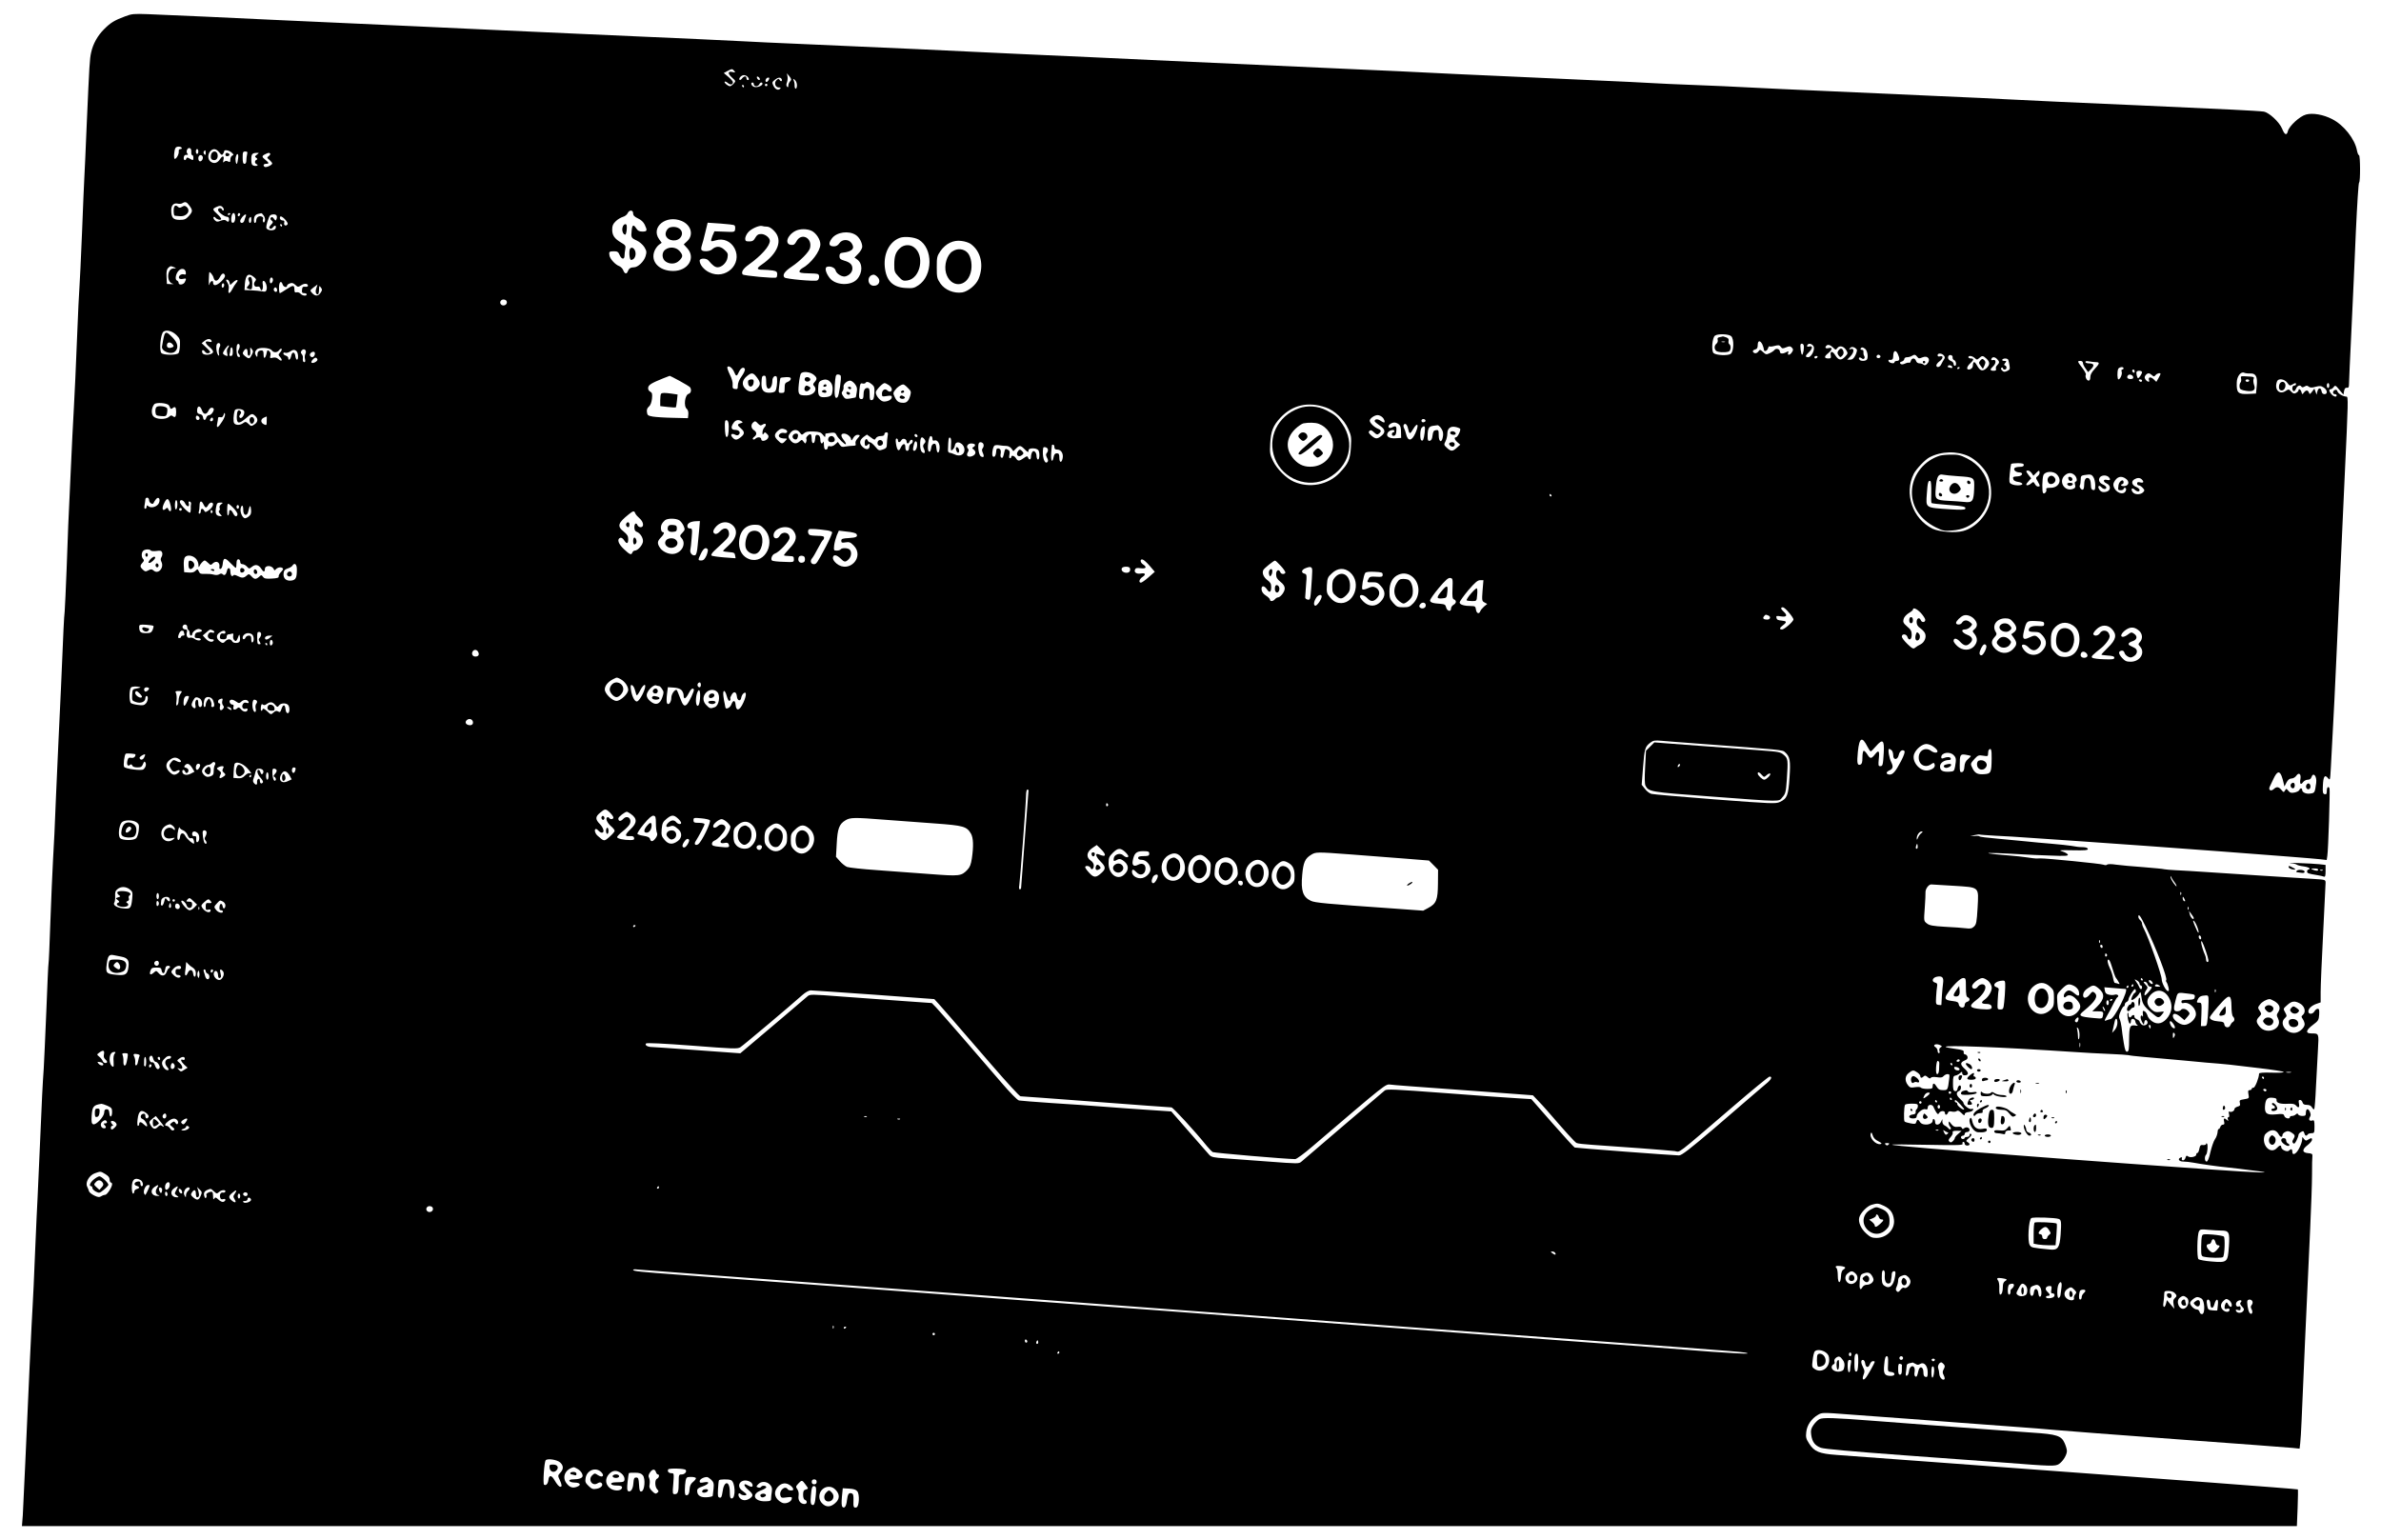 <?xml version="1.0" standalone="no"?>
<!DOCTYPE svg PUBLIC "-//W3C//DTD SVG 20010904//EN"
 "http://www.w3.org/TR/2001/REC-SVG-20010904/DTD/svg10.dtd">
<svg version="1.0" xmlns="http://www.w3.org/2000/svg"
 width="1933pt" height="1250pt" viewBox="0 0 1933 1250"
 preserveAspectRatio="xMidYMid meet">

<g transform="translate(0,1250) scale(0.1,-0.1)"
fill="#000000" stroke="none">
<path d="M1015 12367 c-86 -32 -117 -51 -169 -103 -53 -52 -91 -120 -106 -190
-12 -54 -14 -89 -36 -584 -8 -201 -17 -392 -19 -425 -2 -33 -11 -235 -19 -450
-9 -214 -18 -415 -21 -445 -3 -30 -12 -221 -20 -425 -8 -203 -19 -451 -25
-550 -6 -99 -18 -344 -27 -545 -9 -201 -17 -387 -19 -415 -1 -27 -7 -185 -13
-350 -6 -165 -14 -322 -16 -350 -6 -57 -9 -120 -30 -620 -9 -198 -18 -389 -20
-425 -2 -36 -11 -236 -20 -445 -8 -209 -19 -450 -25 -535 -5 -85 -14 -306 -21
-490 -6 -184 -13 -338 -15 -341 -2 -3 -10 -179 -18 -390 -9 -211 -18 -420 -21
-464 -9 -126 -15 -244 -31 -625 -8 -195 -17 -386 -19 -425 -3 -38 -11 -234
-20 -435 -8 -201 -17 -399 -20 -440 -6 -86 -39 -786 -60 -1280 -8 -184 -17
-374 -20 -422 l-7 -88 9235 0 9234 0 6 148 c3 81 4 148 2 150 -3 4 -1233 96
-2215 167 -113 8 -477 35 -810 60 -333 24 -657 48 -720 53 -140 10 -181 27
-222 91 -26 40 -29 53 -24 95 6 56 42 109 96 140 32 19 38 19 259 2 124 -9
345 -26 491 -36 146 -11 324 -24 395 -30 72 -6 254 -19 405 -30 151 -11 322
-24 380 -30 58 -6 501 -39 985 -75 484 -35 906 -67 937 -70 l57 -6 5 43 c3 24
8 104 11 178 5 147 47 1068 70 1565 8 171 15 369 15 440 0 72 1 139 3 150 2
16 -5 21 -35 23 -50 4 -51 30 -3 66 19 15 35 34 35 42 0 17 -5 18 -31 2 -17
-11 -22 -10 -35 6 -14 19 -14 19 -14 -5 0 -13 -10 -44 -23 -69 -24 -49 -57
-66 -57 -31 0 24 -10 27 -28 9 -14 -14 -62 8 -62 29 0 19 -14 16 -35 -7 -52
-57 -129 25 -99 105 4 8 19 22 35 31 33 17 61 7 79 -26 13 -24 30 -26 30 -5 0
9 11 20 24 26 19 9 29 7 50 -6 29 -19 31 -27 14 -55 -9 -14 -10 -22 -1 -31 8
-8 15 -2 27 22 9 18 16 38 16 45 0 7 9 18 21 24 17 10 21 8 26 -9 6 -23 18
-27 28 -11 3 5 17 10 31 10 22 0 24 3 24 55 0 43 -3 53 -15 49 -24 -9 -36 5
-23 26 9 14 9 25 0 45 -14 30 -32 25 -32 -11 0 -20 -5 -24 -29 -24 -16 0 -31
6 -34 13 -4 9 -7 9 -18 0 -7 -7 -21 -13 -31 -13 -10 0 -18 -4 -18 -10 0 -18
-39 -10 -45 10 -5 17 -13 19 -68 13 -74 -7 -92 7 -89 64 4 59 18 75 60 71 28
-2 36 -7 34 -20 -3 -22 31 -33 94 -29 36 2 54 -2 63 -13 21 -25 31 -19 25 14
-5 23 -3 30 9 30 8 0 17 -9 20 -20 4 -15 14 -20 36 -20 20 0 34 -7 41 -21 7
-11 14 -18 18 -14 3 3 10 85 14 183 5 97 12 232 16 299 8 135 9 133 -54 133
-50 0 -44 27 14 70 43 32 47 39 50 83 2 37 0 47 -12 47 -8 0 -20 -9 -26 -20
-14 -26 -50 -27 -50 -2 0 24 27 49 68 63 l32 11 0 86 c0 48 9 260 20 472 11
212 20 397 20 412 0 26 -1 26 -92 32 -51 3 -237 15 -413 26 -176 11 -390 25
-475 31 -85 6 -191 12 -235 14 -44 2 -87 6 -95 8 -8 3 -85 10 -170 17 -85 6
-184 15 -220 20 -38 6 -68 6 -74 0 -5 -5 -17 -5 -30 0 -19 8 -460 52 -511 51
-11 -1 -27 -1 -35 -1 -8 0 -41 4 -73 9 -31 5 -99 12 -150 16 -168 13 -225 24
-92 19 66 -3 156 -7 200 -10 44 -3 147 -7 229 -10 121 -5 147 -3 144 7 -3 8
-22 19 -44 26 -35 11 -25 12 84 10 95 -2 122 0 122 10 0 8 -14 14 -37 15 -21
0 -42 2 -48 3 -5 1 -28 4 -50 8 -22 4 -94 11 -160 17 -66 5 -158 14 -205 19
-47 5 -151 15 -232 22 -82 7 -148 15 -148 19 0 3 -17 5 -37 3 l-38 -2 35 9
c19 4 37 7 40 5 3 -2 62 -6 130 -10 69 -3 188 -10 265 -16 77 -5 268 -18 425
-29 590 -40 1842 -134 1947 -146 l52 -6 5 33 c8 45 23 530 18 547 -8 23 -22
12 -22 -19 0 -24 -4 -30 -17 -27 -15 3 -18 14 -15 68 3 76 15 95 41 63 18 -21
18 -19 24 90 3 62 10 198 16 302 6 105 18 341 26 525 42 927 56 1232 70 1530
29 620 30 650 14 650 -26 0 -68 24 -73 43 -3 11 -10 15 -20 11 -20 -8 -21 -34
-1 -34 8 0 15 -4 15 -10 0 -17 -25 -11 -43 10 -20 23 -22 40 -6 40 7 0 18 8
25 18 12 16 16 14 46 -23 l33 -39 5 29 c4 21 11 29 23 27 13 -2 17 5 17 30 0
18 9 218 20 443 11 226 27 586 36 800 10 215 21 391 26 393 11 5 10 222 -1
222 -5 0 -12 17 -16 37 -17 94 -107 208 -202 256 -71 37 -158 52 -212 37 -50
-13 -136 -92 -147 -134 -9 -39 -27 -32 -47 19 -23 55 -106 132 -150 139 -18 3
-133 10 -257 16 -436 20 -1079 50 -1415 64 -187 9 -383 18 -435 21 -52 3 -293
15 -535 25 -242 11 -642 29 -890 40 -247 11 -538 24 -645 30 -107 6 -307 15
-445 20 -137 5 -288 12 -335 15 -47 3 -281 15 -520 25 -239 11 -586 26 -770
35 -184 8 -425 19 -535 25 -110 6 -351 17 -535 25 -496 22 -1182 53 -1545 70
-419 20 -926 43 -1200 55 -121 6 -312 15 -425 20 -209 11 -530 25 -1320 60
-245 10 -488 22 -540 25 -87 5 -452 22 -1320 60 -184 8 -481 22 -660 30 -179
8 -469 22 -645 30 -176 8 -473 22 -660 30 -187 8 -434 19 -550 25 -265 13
-831 39 -995 45 -112 4 -131 3 -185 -18z m4946 -443 c11 -13 9 -14 -13 -9 -40
10 -43 -11 -6 -44 32 -29 33 -29 14 -50 -11 -12 -24 -21 -30 -21 -17 1 -50 29
-43 37 4 3 16 -2 26 -11 20 -18 41 -14 41 7 0 7 -17 26 -37 43 l-37 31 29 16
c38 20 40 20 56 1z m453 -85 c-8 -8 -14 -24 -14 -34 0 -13 -3 -16 -10 -9 -7 7
-8 19 -1 36 5 14 7 36 4 49 l-5 24 21 -25 c17 -22 18 -27 5 -41z m-346 39 c15
-15 16 -28 2 -28 -5 0 -10 7 -10 15 0 20 -20 19 -36 -2 -7 -10 -16 -15 -20
-11 -10 11 15 38 35 38 9 0 22 -5 29 -12z m100 -16 c6 -18 -15 -14 -22 4 -4
10 -1 14 6 12 6 -2 14 -10 16 -16z m72 -12 c-6 -11 -15 -18 -20 -15 -13 8 0
35 16 35 12 0 12 -4 4 -20z m105 9 c4 -6 4 -13 0 -17 -3 -3 -10 0 -15 8 -8 13
-11 13 -26 -1 -22 -22 -10 -59 19 -59 16 0 18 -3 10 -11 -16 -16 -41 -4 -55
27 -11 23 -10 28 11 45 26 21 47 24 56 8z m125 -50 c0 -16 -4 -29 -10 -29 -5
0 -9 10 -9 23 1 12 -2 31 -7 42 -7 18 -6 18 9 6 9 -7 17 -26 17 -42z m-350 6
c0 -8 9 -15 19 -15 10 0 21 7 25 15 6 17 26 21 26 5 0 -16 -41 -32 -66 -26
-23 6 -35 36 -14 36 6 0 10 -7 10 -15z m110 -5 c0 -5 -4 -10 -10 -10 -5 0 -10
5 -10 10 0 6 5 10 10 10 6 0 10 -4 10 -10z m-190 -10 c0 -5 -2 -10 -4 -10 -3
0 -8 5 -11 10 -3 6 -1 10 4 10 6 0 11 -4 11 -10z m-4565 -500 c3 -5 -1 -10
-10 -10 -10 0 -15 -7 -14 -17 4 -22 -18 -63 -32 -63 -10 0 -6 71 6 89 8 14 42
14 50 1z m78 -33 c-1 -15 2 -27 8 -27 5 0 9 -9 9 -20 0 -23 -3 -24 -31 -7 -17
10 -23 10 -26 0 -8 -22 -25 -14 -21 10 2 14 9 21 22 20 12 -1 15 2 8 9 -15 15
-2 50 17 46 11 -3 15 -13 14 -31z m57 3 c0 -11 -4 -20 -10 -20 -5 0 -10 9 -10
20 0 11 5 20 10 20 6 0 10 -9 10 -20z m170 -7 c17 -22 23 -25 30 -13 6 8 10
18 10 23 0 14 41 7 61 -12 17 -16 18 -19 5 -24 -9 -4 -16 -18 -16 -32 0 -22
-3 -24 -18 -16 -13 7 -23 6 -32 -2 -10 -10 -11 -7 -6 16 8 34 -8 36 -29 3 -20
-30 -48 -38 -74 -19 -25 17 -27 59 -4 85 23 25 48 22 73 -9z m-110 -5 c0 -16
-3 -19 -11 -11 -6 6 -8 16 -5 22 11 17 16 13 16 -11z m336 -10 c-3 -13 -6 -35
-6 -50 0 -18 -5 -28 -15 -28 -11 0 -15 12 -15 50 0 44 2 50 21 50 17 0 20 -4
15 -22z m79 -4 c-17 -13 -18 -16 -5 -25 11 -8 12 -12 3 -16 -7 -2 -13 -11 -13
-18 0 -7 6 -15 13 -18 21 -7 0 -19 -22 -12 -17 5 -21 15 -21 50 0 44 7 53 45
54 20 0 20 0 0 -15z m108 9 c4 -3 -1 -12 -11 -20 -16 -12 -16 -14 6 -32 12
-11 22 -23 22 -28 0 -13 -49 -35 -61 -28 -16 11 -10 25 11 25 26 0 25 8 -5 32
-31 24 -31 32 -2 46 27 13 32 14 40 5z m-260 -40 c-3 -21 -7 -40 -9 -42 -8 -9
-16 31 -10 54 10 39 25 29 19 -12z m-289 18 c9 -14 -4 -41 -20 -41 -8 0 -14
10 -14 25 0 25 23 35 34 16z m-106 -401 c28 -38 27 -48 -6 -85 -23 -25 -35
-30 -74 -30 -53 0 -68 18 -68 79 0 40 21 60 52 53 13 -4 30 -2 38 3 24 15 35
12 58 -20z m272 -15 c7 -9 9 -19 5 -23 -4 -4 -10 -1 -12 6 -6 17 -33 15 -33
-2 0 -17 51 -56 74 -56 9 0 16 -8 16 -20 0 -22 -10 -26 -26 -10 -6 6 -21 6
-42 -2 -27 -11 -34 -10 -49 5 -9 9 -13 20 -9 24 4 4 10 3 14 -3 10 -15 41 -24
47 -14 3 5 -10 23 -30 41 -41 38 -42 42 -12 57 31 15 43 14 57 -3z m3330 -47
c0 -17 11 -28 39 -41 25 -11 45 -30 55 -51 23 -48 20 -56 -18 -56 -25 0 -38 6
-50 25 -23 36 -33 31 -38 -17 -6 -56 -4 -60 42 -81 22 -10 49 -34 61 -53 19
-32 20 -40 10 -74 -13 -43 -62 -90 -94 -90 -27 0 -42 -10 -50 -32 -9 -26 -26
-22 -37 7 -5 14 -20 29 -32 34 -33 12 -75 58 -80 86 -6 31 -2 35 37 35 27 0
35 -5 45 -30 15 -36 40 -40 40 -6 0 13 3 37 6 53 5 27 2 33 -33 53 -55 33 -73
59 -73 106 0 31 6 46 29 68 15 15 41 30 57 35 16 4 33 17 39 29 13 30 45 29
45 0z m-3270 -2 c0 -3 -4 -8 -10 -11 -5 -3 -10 -1 -10 4 0 6 5 11 10 11 6 0
10 -2 10 -4z m40 -30 c0 -34 -12 -52 -28 -42 -4 3 -6 21 -4 40 6 48 32 49 32
2z m40 25 c0 -6 -4 -13 -10 -16 -5 -3 -10 1 -10 9 0 9 5 16 10 16 6 0 10 -4
10 -9z m192 -13 c9 -13 12 -31 8 -42 -4 -12 -9 -16 -13 -9 -4 6 -5 18 -1 26 3
9 -2 16 -15 20 -23 6 -41 -10 -41 -35 0 -10 -5 -18 -11 -18 -6 0 -9 14 -7 32
3 30 15 40 59 47 4 1 13 -9 21 -21z m-147 -5 c-4 -10 -10 -26 -12 -35 -6 -22
-33 -24 -33 -3 0 16 29 53 44 54 4 1 5 -7 1 -16z m250 7 c4 -6 4 -19 0 -28 -6
-16 -8 -15 -21 2 -10 14 -17 17 -24 10 -8 -8 -6 -15 5 -24 14 -12 14 -15 -5
-35 -16 -17 -18 -25 -9 -30 7 -5 18 -1 25 10 16 21 30 14 21 -10 -7 -16 -44
-20 -66 -6 -12 8 -12 16 -1 58 8 26 18 51 24 55 16 11 44 10 51 -2z m90 -70
c-12 -19 -33 -11 -28 10 4 14 0 20 -10 20 -19 0 -31 16 -22 31 5 6 18 -1 37
-20 16 -17 27 -35 23 -41z m-295 35 c0 -14 -4 -25 -10 -25 -11 0 -14 33 -3 43
11 11 13 8 13 -18z m3494 -9 c76 -32 99 -112 47 -162 l-30 -28 30 -33 c69 -79
4 -183 -116 -183 -115 0 -187 78 -151 164 8 19 24 40 36 49 l22 16 -21 29
c-70 98 57 201 183 148z m429 -36 c5 -4 7 -18 5 -31 -3 -23 -5 -24 -86 -20
l-82 3 -16 -37 c-8 -20 -13 -39 -10 -42 2 -3 20 0 38 6 60 19 122 -8 152 -66
65 -127 -74 -259 -206 -194 -43 20 -78 63 -78 95 0 21 55 22 72 1 33 -40 53
-55 74 -55 34 0 73 37 80 77 6 33 3 40 -26 66 -34 31 -68 31 -101 1 -18 -16
-75 -19 -84 -3 -4 5 -2 22 3 37 5 15 18 62 28 106 l19 78 105 -7 c58 -4 109
-10 113 -15z m-3673 0 c0 -5 -2 -10 -4 -10 -3 0 -8 5 -11 10 -3 6 -1 10 4 10
6 0 11 -4 11 -10z m3937 -10 c16 0 38 -13 59 -36 71 -74 30 -182 -103 -273
-44 -30 -41 -41 10 -41 23 0 59 -3 80 -6 30 -5 37 -11 37 -30 0 -12 -3 -25 -8
-27 -13 -9 -267 15 -273 25 -13 20 4 47 49 79 102 73 172 151 172 194 0 25
-38 55 -70 55 -24 0 -35 -7 -48 -30 -13 -24 -24 -30 -49 -30 -28 0 -33 4 -33
23 0 12 10 35 23 50 23 29 92 60 115 52 8 -3 25 -5 39 -5z m364 -35 c36 -19
69 -70 69 -108 0 -56 -77 -158 -149 -196 -11 -7 -21 -18 -21 -25 0 -10 18 -14
71 -15 39 0 75 -3 80 -7 15 -9 10 -44 -7 -51 -23 -9 -253 12 -265 24 -20 20 1
50 58 88 69 46 141 119 149 151 21 84 -72 129 -111 53 -13 -24 -22 -30 -43
-27 -54 6 -32 78 35 113 36 19 96 19 134 0z m357 -33 c28 -18 52 -62 52 -95 0
-13 -14 -38 -32 -56 l-31 -32 21 -15 c47 -32 46 -111 -1 -162 -51 -55 -176
-49 -222 12 -31 40 -41 81 -23 89 28 10 66 -5 72 -29 7 -28 57 -57 83 -47 33
11 53 36 53 63 0 33 -20 51 -69 65 -29 9 -36 16 -36 35 0 19 6 26 25 28 78 9
103 34 74 77 -23 35 -77 35 -100 0 -11 -17 -25 -25 -45 -25 -41 0 -46 24 -15
65 39 51 136 65 194 27z m511 -38 c117 -69 116 -292 -3 -370 -34 -23 -47 -26
-105 -22 -105 6 -157 60 -168 172 -10 110 39 204 122 235 39 14 118 6 154 -15z
m421 -34 c84 -60 110 -175 64 -285 -20 -48 -84 -101 -132 -109 -67 -10 -140
19 -177 72 -28 41 -30 50 -30 132 0 82 2 91 30 132 43 61 105 91 170 82 28 -3
61 -14 75 -24z m-6465 -190 c18 -8 17 -9 -7 -9 -53 -2 -58 -113 -6 -124 13 -3
8 -4 -12 -4 l-35 2 -3 56 c-2 42 1 61 13 73 18 18 21 18 50 6z m93 -39 c3 -20
0 -23 -17 -18 -22 5 -47 -16 -36 -33 3 -5 17 -7 31 -4 27 7 29 2 14 -27 -12
-22 -50 -26 -50 -5 0 8 -6 16 -14 19 -17 7 -10 53 13 78 22 25 55 20 59 -10z
m226 -46 c9 -34 32 -31 51 5 17 33 32 38 41 15 4 -10 -8 -29 -31 -51 -38 -35
-65 -39 -65 -8 0 24 -24 11 -31 -17 -3 -13 -5 3 -4 36 1 33 3 62 4 64 3 10 30
-23 35 -44z m327 6 c20 -16 21 -21 10 -35 -18 -21 -6 -50 18 -43 14 3 21 -2
25 -17 9 -32 26 0 19 36 -3 18 -1 28 6 28 16 0 33 -48 25 -72 -5 -16 -12 -19
-37 -13 -18 3 -57 7 -87 8 l-55 2 3 50 c6 75 28 93 73 56z m5061 2 c32 -29 16
-73 -27 -73 -58 0 -59 88 -1 90 5 0 18 -7 28 -17z m-4908 -36 c-3 -9 -10 -17
-15 -17 -11 0 -12 34 -2 44 11 11 24 -9 17 -27z m-351 -9 l6 -22 26 24 c28 26
47 20 23 -7 -9 -10 -23 -33 -32 -50 -21 -41 -37 -43 -30 -3 4 19 1 38 -10 55
-13 20 -14 25 -2 25 7 0 16 -10 19 -22z m432 -18 c6 -20 35 -28 35 -10 0 6 10
15 23 19 16 7 27 4 44 -11 21 -20 23 -20 48 -4 27 18 55 15 55 -4 0 -6 -10
-10 -22 -8 -19 2 -24 -2 -26 -24 -3 -23 1 -28 17 -28 12 0 21 -4 21 -10 0 -16
-36 -12 -51 6 -7 8 -21 13 -31 11 -14 -4 -18 1 -18 24 0 37 -11 36 -67 -1 -24
-16 -47 -30 -51 -30 -4 0 -7 20 -7 45 0 47 18 62 30 25z m-475 -4 c0 -8 -4
-18 -10 -21 -5 -3 -10 3 -10 14 0 12 5 21 10 21 6 0 10 -6 10 -14z m749 -23
c-11 -29 -6 -53 11 -53 5 0 10 17 10 38 1 34 2 35 15 18 12 -16 12 -22 -2 -42
-19 -30 -44 -31 -69 -3 -19 21 -19 21 11 45 17 13 31 24 32 24 1 0 -2 -12 -8
-27z m-319 -19 c0 -16 -16 -19 -25 -4 -8 13 4 32 16 25 5 -4 9 -13 9 -21z
m1865 -99 c0 -22 -31 -33 -47 -17 -17 17 -1 44 24 40 15 -2 23 -10 23 -23z
m-2681 -267 c25 -25 29 -36 27 -80 -1 -28 -6 -57 -12 -65 -16 -18 -123 -17
-139 1 -19 23 -6 157 17 173 25 19 72 6 107 -29z m12620 -7 c25 -21 23 -125
-4 -144 -23 -16 -116 -12 -138 6 -20 16 -12 126 11 142 24 17 109 14 131 -4z
m-12336 -39 c3 -9 -3 -11 -22 -6 -36 9 -34 -11 4 -43 17 -13 30 -31 30 -38 0
-27 -77 -35 -87 -10 -9 24 6 31 21 10 9 -12 19 -16 32 -11 16 6 14 11 -20 43
l-39 37 23 18 c25 21 51 20 58 0z m12590 -29 c6 -15 12 -33 12 -40 0 -22 27
-14 33 9 4 12 9 19 12 16 4 -3 23 -2 43 4 30 8 38 7 49 -7 11 -16 16 -16 43
-5 27 11 34 11 47 -2 12 -13 13 -19 1 -37 -15 -25 -40 -29 -31 -5 5 14 3 15
-15 5 -29 -16 -52 -14 -52 4 0 22 -31 31 -44 14 -6 -8 -24 -20 -40 -27 -26
-12 -31 -11 -53 10 -24 22 -25 22 -38 4 -8 -11 -21 -16 -30 -13 -21 9 -19 24
5 30 15 4 20 14 20 36 0 38 20 41 38 4z m-12525 -21 c-6 -10 -9 -32 -6 -48 4
-19 2 -26 -4 -19 -16 16 -23 81 -10 94 17 17 34 -5 20 -27z m157 -16 c-11 -21
-11 -28 0 -41 14 -17 8 -31 -9 -20 -12 7 -15 88 -4 99 16 15 26 -14 13 -38z
m12703 32 c6 -18 -4 -78 -13 -78 -8 0 -19 78 -11 86 8 8 19 4 24 -8z m80 -9
c15 -24 -17 -89 -43 -89 -27 0 -25 12 5 40 31 29 33 55 5 47 -20 -5 -26 3 -13
17 11 11 35 3 46 -15z m-12873 -14 c-7 -8 -10 -25 -6 -40 4 -14 4 -25 2 -25
-14 0 -36 14 -36 22 0 15 41 70 48 64 2 -3 -1 -12 -8 -21z m13032 3 c20 -20
22 -20 34 -4 17 24 52 16 72 -16 15 -26 15 -28 -8 -53 -32 -34 -54 -31 -80 10
-23 38 -45 37 -37 -1 3 -20 0 -24 -19 -24 -35 0 -37 15 -4 41 37 30 40 52 5
43 -23 -6 -33 4 -18 19 12 13 33 7 55 -15z m193 -17 c3 -5 -3 -26 -12 -45 -13
-26 -25 -36 -42 -36 l-25 0 28 29 c31 32 30 69 0 57 -14 -5 -15 -4 -4 9 12 15
41 7 55 -14z m-13185 -16 c0 -25 -4 -35 -16 -35 -11 0 -14 5 -10 16 3 9 6 24
6 35 0 10 5 19 10 19 6 0 10 -16 10 -35z m154 -26 c-17 -34 -24 -35 -55 -10
-19 16 -22 23 -13 37 18 31 34 28 34 -6 0 -21 4 -30 13 -27 7 2 11 17 9 38 -2
32 -2 33 12 15 13 -16 13 -22 0 -47z m162 37 c15 -21 44 -20 60 1 7 10 16 15
20 11 4 -5 -1 -17 -11 -28 -17 -19 -17 -21 0 -40 23 -26 11 -39 -15 -15 -13
12 -27 15 -45 11 -23 -6 -25 -4 -20 17 4 15 1 28 -9 36 -14 12 -17 9 -22 -18
-9 -41 -24 -50 -24 -13 0 35 -5 41 -31 35 -13 -4 -19 -14 -19 -32 0 -20 -2
-23 -10 -11 -14 21 -12 36 5 53 19 20 105 15 121 -7z m12936 12 c18 -14 27
-66 15 -86 -10 -15 -53 -16 -62 -1 -11 16 3 23 19 10 17 -14 32 2 19 22 -4 6
-6 20 -5 30 2 10 -3 17 -13 17 -9 0 -13 5 -10 10 8 13 18 13 37 -2z m-12662
-39 c-6 -10 -8 -30 -4 -44 4 -15 2 -25 -5 -25 -11 0 -15 13 -12 38 1 8 -3 20
-10 28 -9 11 -9 17 1 29 18 22 43 0 30 -26z m-72 19 c14 -14 16 -68 3 -68 -5
0 -11 12 -13 27 -4 38 -27 41 -34 4 -6 -31 -24 -43 -24 -17 0 7 -9 16 -20 19
-11 3 -20 11 -20 17 0 7 7 10 16 6 9 -3 25 1 37 9 26 18 39 19 55 3z m146 -31
c-8 -21 -30 -22 -38 -2 -6 16 25 38 37 26 4 -4 5 -15 1 -24z m12854 8 c17 -38
15 -55 -8 -55 -11 0 -20 -5 -20 -11 0 -15 -42 -7 -48 9 -2 7 0 12 5 11 24 -4
33 4 33 29 0 48 20 56 38 17z m373 -11 c10 -12 10 -19 1 -32 -7 -10 -16 -27
-22 -39 -10 -25 -40 -31 -40 -9 0 7 11 22 25 32 31 23 34 49 5 41 -13 -3 -20
0 -20 9 0 19 34 18 51 -2z m-516 -3 c7 -12 -12 -24 -25 -16 -11 7 -4 25 10 25
5 0 11 -4 15 -9z m300 -8 c11 -15 17 -15 40 -5 46 21 74 -18 39 -53 -12 -11
-20 -13 -27 -6 -6 6 -21 11 -33 11 -14 0 -25 8 -29 20 -8 26 -35 26 -42 0 -3
-11 -9 -18 -13 -15 -5 3 -20 0 -35 -7 -18 -8 -29 -8 -36 -1 -8 8 -5 13 10 18
12 3 21 13 21 21 0 8 10 14 23 14 12 0 29 5 37 10 21 14 31 12 45 -7z m287 -5
c-1 -9 4 -18 13 -22 17 -6 21 -46 5 -46 -5 0 -10 7 -10 15 0 9 -8 19 -17 22
-23 9 -32 23 -26 40 7 19 39 11 35 -9z m-1097 2 c-3 -5 -10 -10 -16 -10 -5 0
-9 5 -9 10 0 6 7 10 16 10 8 0 12 -4 9 -10z m1277 -7 c17 -15 19 -15 36 0 24
22 31 21 59 -5 29 -28 29 -49 -1 -78 -30 -27 -50 -22 -74 20 -23 41 -33 40
-36 -2 -1 -15 -16 -28 -33 -28 -21 0 -15 25 12 50 30 28 32 40 5 40 -11 0 -20
5 -20 10 0 16 32 12 52 -7z m-13455 -10 c5 -14 -33 -36 -47 -28 -11 7 20 44
34 41 6 -1 11 -7 13 -13z m13637 1 c20 -20 20 -29 0 -49 -9 -8 -13 -22 -10
-30 4 -11 -2 -15 -19 -15 -30 0 -32 11 -5 35 27 24 27 59 1 52 -14 -3 -18 -1
-14 9 7 19 28 18 47 -2z m90 -6 c3 -7 7 -28 10 -46 5 -28 2 -34 -20 -44 -20
-9 -28 -9 -40 4 -11 11 -12 18 -5 22 6 4 11 2 11 -3 0 -6 7 -11 15 -11 18 0
20 27 3 33 -10 3 -10 7 1 20 12 15 11 17 -8 17 -12 0 -19 5 -16 10 9 14 45 12
49 -2z m606 -24 c0 -9 9 -29 21 -45 l21 -30 25 25 c29 30 23 46 -18 46 -16 0
-29 5 -29 11 0 8 11 9 31 5 17 -3 42 -6 55 -6 33 0 30 -12 -11 -56 -23 -24
-35 -46 -35 -65 0 -19 -5 -29 -14 -29 -16 0 -31 34 -22 49 3 5 -10 29 -29 54
-41 53 -42 57 -15 57 12 0 20 -7 20 -16z m-1060 -36 c0 -6 -7 -7 -16 -4 -9 3
-18 6 -20 6 -3 0 -3 4 1 10 7 11 35 2 35 -12z m-9890 -38 c15 -37 22 -38 38
-1 15 34 40 47 49 25 3 -9 -8 -34 -26 -59 -19 -26 -31 -55 -31 -75 0 -27 -3
-31 -22 -28 -19 2 -22 8 -20 35 2 19 -7 51 -23 82 -14 29 -23 56 -20 61 10 16
41 -6 55 -40z m9950 36 c0 -3 -4 -8 -10 -11 -5 -3 -10 -1 -10 4 0 6 5 11 10
11 6 0 10 -2 10 -4z m1330 -6 c0 -5 -5 -10 -11 -10 -6 0 -8 -8 -4 -19 6 -20
-13 -61 -27 -61 -9 0 -11 62 -2 84 7 17 44 22 44 6z m90 -26 c0 -8 -4 -12 -10
-9 -5 3 -10 10 -10 16 0 5 5 9 10 9 6 0 10 -7 10 -16z m60 -6 c-1 -14 -24 -48
-32 -48 -8 0 -18 42 -12 52 8 13 44 9 44 -4z m-10786 -19 c30 -24 32 -36 9
-61 -13 -14 -14 -21 -5 -30 33 -33 -4 -78 -62 -78 -65 0 -69 7 -61 91 4 41 12
80 17 87 16 19 72 14 102 -9z m11663 9 c47 3 62 -26 54 -103 l-6 -60 -60 -3
c-86 -4 -99 8 -96 94 1 48 33 90 60 78 9 -4 31 -7 48 -6z m-12123 -31 c32 -42
33 -61 1 -92 -30 -31 -62 -32 -92 -3 -33 31 -30 70 8 102 40 34 53 33 83 -7z
m11326 18 c15 -14 18 -14 30 0 12 15 40 21 40 9 0 -3 -8 -19 -17 -35 l-17 -29
-22 21 c-24 23 -47 18 -37 -8 8 -20 -17 -13 -31 9 -7 12 -6 21 3 32 17 20 30
20 51 1z m-10645 -5 c8 -14 -13 -162 -25 -174 -21 -21 -28 11 -23 97 5 75 8
87 24 87 10 0 21 -4 24 -10z m10493 -11 c2 -12 -4 -16 -23 -16 -24 0 -33 15
-18 31 12 11 38 2 41 -15z m-11801 -31 c43 -23 81 -47 85 -52 14 -20 8 -48
-11 -53 -31 -8 -43 -101 -15 -123 9 -8 14 -25 12 -44 l-3 -31 -120 3 c-66 1
-140 6 -165 10 -40 7 -45 11 -48 37 -3 19 3 34 16 44 13 11 21 33 25 64 4 40
1 49 -15 58 -12 6 -18 19 -16 32 3 23 29 38 123 76 28 10 51 20 52 20 1 1 37
-18 80 -41z m703 -7 c0 -34 5 -51 15 -55 18 -7 35 23 35 62 0 28 20 48 34 35
8 -8 6 -71 -3 -103 -6 -20 -14 -25 -45 -28 -55 -4 -76 18 -74 77 2 54 4 61 24
61 10 0 14 -13 14 -49z m200 24 c0 -9 -11 -20 -25 -25 -21 -8 -25 -16 -25 -50
0 -36 -2 -40 -26 -40 -25 0 -25 1 -18 58 3 31 8 60 10 63 2 3 21 6 44 7 30 1
40 -2 40 -13z m320 -25 c20 -20 25 -55 14 -97 -4 -15 -16 -22 -42 -26 -59 -7
-72 5 -70 67 1 44 5 56 22 65 32 15 54 13 76 -9z m10650 10 c0 -5 -4 -10 -9
-10 -6 0 -13 5 -16 10 -3 6 1 10 9 10 9 0 16 -4 16 -10z m1179 -17 c17 -25 22
-26 40 -15 25 15 31 15 31 2 0 -5 -7 -10 -15 -10 -17 0 -21 -35 -5 -45 6 -3
14 5 20 19 10 26 34 35 45 16 4 -6 13 -5 25 2 14 9 22 9 33 -1 12 -9 25 -10
56 -1 34 9 45 8 66 -6 30 -20 34 -54 6 -54 -12 0 -21 8 -23 22 -5 32 -26 33
-34 2 l-7 -28 -9 25 -9 24 -19 -25 c-17 -22 -20 -23 -25 -7 -9 22 -24 22 -41
0 -13 -17 -14 -17 -20 5 -6 22 -24 31 -24 12 0 -5 -9 -14 -20 -20 -15 -8 -23
-6 -39 11 -19 21 -21 21 -47 4 -51 -33 -93 15 -68 79 10 27 60 20 83 -11z
m-11629 -10 c17 -22 21 -36 15 -68 -3 -21 -7 -40 -8 -41 -1 -1 -21 -5 -44 -9
-37 -6 -43 -4 -58 19 -14 21 -15 29 -5 40 6 8 10 24 8 35 -3 22 27 50 54 51 9
0 26 -12 38 -27z m138 -3 c20 -16 23 -27 20 -72 -2 -41 -7 -54 -20 -56 -15 -3
-18 4 -18 47 0 43 -3 51 -19 51 -21 0 -31 -19 -31 -61 0 -19 -5 -29 -14 -29
-23 0 -25 12 -19 74 5 50 8 57 24 53 11 -3 22 -1 25 4 8 14 27 10 52 -11z
m137 -6 c14 -9 25 -25 25 -35 0 -21 -20 -25 -37 -8 -18 18 -43 2 -43 -27 0
-25 2 -25 40 -19 32 5 40 4 40 -9 0 -19 -30 -36 -64 -36 -26 0 -66 45 -66 75
0 17 55 75 71 75 6 0 21 -7 34 -16z m11695 -4 c0 -11 -4 -20 -10 -20 -5 0 -10
9 -10 20 0 11 5 20 10 20 6 0 10 -9 10 -20z m-11540 -19 c26 -25 28 -32 20
-61 -12 -43 -28 -60 -55 -60 -38 0 -54 10 -71 46 -15 31 -14 35 3 58 17 23 47
44 66 45 5 1 22 -12 37 -28z m-5999 -142 c5 -8 10 -18 12 -24 2 -6 10 -5 19 2
20 17 28 7 28 -32 0 -38 -8 -49 -27 -34 -10 9 -18 8 -31 -5 -27 -24 -104 -22
-127 4 -19 21 -16 70 7 98 15 18 106 11 119 -9z m9393 -17 c71 -24 147 -97
181 -173 26 -58 27 -69 22 -151 -6 -99 -21 -132 -91 -206 -93 -99 -246 -128
-373 -72 -61 27 -135 101 -167 166 -26 52 -28 65 -24 143 5 99 23 145 82 209
98 105 226 134 370 84z m-9125 -22 c12 -37 37 -39 53 -5 11 24 28 32 41 19 11
-11 -16 -54 -34 -54 -10 0 -21 -9 -24 -20 -8 -27 -23 -25 -27 3 -2 14 -11 23
-25 25 -16 2 -23 10 -23 26 0 45 24 48 39 6z m340 -4 c16 -19 -16 -73 -32 -57
-7 7 -6 15 3 26 9 11 10 19 2 27 -18 18 -29 1 -30 -47 0 -57 18 -59 75 -10 47
40 50 41 75 18 25 -23 23 -50 -7 -69 -24 -16 -27 -16 -48 5 -21 19 -25 19 -43
6 -24 -18 -58 -19 -72 -2 -10 12 -8 67 4 105 5 17 59 15 73 -2z m-173 -84
c-35 -56 -51 -64 -43 -22 4 18 7 38 7 45 0 8 8 11 19 8 13 -3 20 2 26 19 6 18
8 20 12 6 2 -9 -7 -34 -21 -56z m-186 22 c0 -8 -7 -14 -15 -14 -8 0 -15 9 -15
20 0 13 5 18 15 14 8 -4 15 -12 15 -20z m9602 9 c17 -15 25 -43 13 -43 -3 0
-17 7 -30 16 -23 15 -45 12 -45 -5 0 -5 18 -20 40 -35 47 -31 51 -56 14 -85
-34 -27 -47 -26 -81 3 -22 20 -25 27 -16 37 10 10 18 8 38 -11 20 -19 27 -21
40 -10 21 17 19 29 -7 39 -31 12 -68 48 -68 66 0 18 39 45 64 45 11 0 28 -7
38 -17z m-9057 -31 c0 -35 -1 -37 -22 -27 -29 13 -29 43 0 55 12 5 22 9 22 9
1 1 1 -16 0 -37z m-435 13 c0 -8 -7 -15 -15 -15 -9 0 -12 6 -9 15 4 8 10 15
15 15 5 0 9 -7 9 -15z m9843 -10 c1 -5 -6 -11 -15 -13 -11 -2 -18 3 -18 13 0
17 30 18 33 0z m-5657 -45 c1 -60 -6 -92 -19 -87 -6 2 -11 33 -12 71 -2 56 1
66 14 64 12 -2 16 -16 17 -48z m104 40 c13 -8 11 -11 -7 -16 -29 -8 -29 -15 2
-42 32 -28 32 -45 -1 -71 -33 -26 -46 -26 -68 -2 -21 23 -6 37 22 22 13 -7 22
-7 30 1 17 17 2 38 -29 38 -34 0 -39 22 -13 58 16 23 40 28 64 12z m134 -19
c15 -16 22 -18 37 -8 25 16 36 1 16 -21 -10 -10 -17 -29 -17 -43 0 -19 2 -21
10 -9 8 13 12 13 27 -3 14 -13 15 -21 7 -35 -15 -23 -54 -29 -54 -8 0 19 -31
21 -48 4 -6 -6 -15 -8 -19 -4 -5 4 0 13 10 20 23 17 22 38 -3 54 -22 14 -26
42 -8 60 16 16 22 15 42 -7z m5201 -5 c14 -10 19 -27 19 -62 l1 -49 -46 -3
c-53 -3 -81 17 -62 46 11 19 53 29 53 13 0 -6 -4 -11 -10 -11 -5 0 -10 -7 -10
-16 0 -9 7 -14 17 -12 12 2 18 14 19 41 3 38 -4 44 -36 27 -26 -14 -39 9 -15
27 24 17 46 17 70 -1z m76 -35 c10 -47 16 -48 40 -7 38 65 52 41 19 -32 -30
-66 -61 -67 -76 -2 -3 14 -10 33 -15 43 -5 10 -7 22 -3 28 11 18 28 3 35 -30z
m261 12 c22 -26 28 -50 21 -83 -9 -49 -33 -38 -33 16 0 41 -2 45 -22 42 -18
-2 -24 -11 -28 -43 -3 -27 -10 -41 -22 -43 -15 -3 -18 4 -18 35 0 65 9 81 44
86 17 2 34 5 37 5 3 1 13 -6 21 -15z m-126 -45 c-8 -58 -13 -71 -27 -63 -13 9
-11 89 3 103 24 24 31 12 24 -40z m287 32 c10 -9 -19 -70 -33 -70 -17 0 -11
-21 13 -41 l22 -19 -28 -25 c-35 -31 -47 -31 -80 -1 -25 23 -26 26 -12 53 8
15 15 43 15 62 0 42 24 63 65 55 17 -3 34 -10 38 -14z m-5479 -6 c26 -10 20
-35 -7 -29 -30 8 -59 -21 -36 -36 8 -5 25 -9 38 -9 23 0 24 -1 6 -20 -23 -26
-31 -25 -60 5 -31 30 -31 48 -3 75 23 21 36 24 62 14z m120 -26 c14 -20 17
-21 34 -5 13 12 33 16 76 14 48 -2 61 -7 77 -27 15 -20 19 -22 19 -7 0 9 1 17
3 17 74 12 76 11 88 -12 14 -28 69 -81 76 -74 3 3 -4 17 -16 32 -27 34 -27 54
1 54 26 0 58 -27 58 -49 1 -10 7 -5 16 12 8 15 23 27 34 27 25 0 25 -5 0 -32
-12 -13 -18 -29 -14 -40 4 -14 -1 -17 -23 -17 -15 0 -42 -3 -59 -6 -26 -6 -34
-3 -47 15 l-15 22 -22 -20 c-12 -11 -29 -18 -41 -15 -13 4 -19 0 -19 -11 0 -9
-7 -16 -15 -16 -11 0 -15 11 -16 38 0 20 -3 31 -6 25 -9 -24 -23 -13 -23 17 0
18 -6 33 -15 37 -20 7 -26 1 -28 -33 -3 -41 -27 -43 -27 -1 0 18 -3 37 -7 40
-9 10 -44 -23 -37 -35 3 -5 3 -17 -1 -26 -6 -16 -8 -15 -21 2 -13 18 -15 18
-32 3 -25 -23 -50 -21 -73 6 -23 28 -23 37 -1 65 22 28 57 28 76 0z m712 -29
c-3 -17 -6 -46 -6 -64 0 -28 -5 -35 -32 -44 -31 -11 -35 -10 -63 24 -16 19
-36 35 -43 35 -7 0 -15 7 -18 15 -9 21 -24 8 -24 -21 0 -26 9 -31 28 -12 9 9
12 7 12 -10 0 -33 -27 -38 -56 -11 -30 28 -28 55 7 82 l27 19 32 -23 c29 -22
32 -23 41 -6 6 10 22 17 39 17 20 0 30 5 30 15 0 8 7 15 16 15 13 0 15 -7 10
-31z m241 -5 c-9 -9 -28 6 -21 18 4 6 10 6 17 -1 6 -6 8 -13 4 -17z m123 -15
c0 -15 5 -19 15 -15 24 9 46 -23 43 -63 -4 -48 -22 -46 -26 2 -3 29 -7 37 -20
35 -9 -2 -18 -12 -20 -23 -6 -38 -12 -49 -23 -38 -15 15 0 123 17 123 8 0 14
-9 14 -21z m-64 -6 c10 -15 10 -21 -2 -34 -12 -13 -13 -21 -3 -43 14 -31 6
-44 -16 -26 -9 8 -15 30 -15 60 0 61 12 75 36 43z m215 -44 c-3 -47 -1 -52 12
-40 9 7 17 22 19 34 7 51 78 19 78 -35 0 -39 -38 -57 -77 -38 -16 7 -35 14
-43 14 -9 1 -15 10 -14 24 3 91 5 103 17 99 8 -3 11 -21 8 -58z m-431 36 c0
-20 17 -19 28 2 11 19 42 11 42 -12 0 -19 16 -20 24 0 3 8 10 15 16 15 16 0
12 -27 -5 -34 -8 -3 -15 -17 -15 -31 0 -16 -6 -25 -15 -25 -10 0 -15 10 -15
30 0 36 -21 32 -39 -7 -15 -33 -28 -21 -37 35 -4 28 -3 42 5 42 6 0 11 -7 11
-15z m154 -53 c-4 -18 -13 -32 -21 -32 -11 0 -13 8 -8 33 9 42 15 51 26 40 5
-5 6 -24 3 -41z m540 22 c4 -9 1 -23 -5 -31 -9 -10 -9 -20 0 -40 14 -30 7 -42
-17 -27 -16 10 -27 86 -15 107 8 13 31 7 37 -9z m-69 -3 c3 -6 -2 -14 -10 -19
-15 -8 -15 -10 -1 -21 23 -19 19 -40 -9 -53 -34 -15 -56 3 -38 31 8 13 8 22 1
29 -17 17 -1 42 26 42 14 0 27 -4 31 -9z m255 -11 c14 0 32 -9 41 -21 l16 -22
22 22 c27 27 36 27 67 -4 29 -29 34 -31 34 -10 0 20 63 20 79 1 14 -17 11 -83
-4 -76 -5 3 -10 15 -10 27 0 31 -23 53 -35 33 -5 -8 -10 -25 -10 -37 0 -26
-15 -31 -24 -7 -5 13 -10 13 -35 -5 -36 -26 -48 -26 -63 -1 -13 21 -38 27 -38
10 0 -5 -5 -10 -11 -10 -7 0 -8 11 -4 29 5 24 2 32 -14 41 -18 9 -21 7 -27
-17 -10 -48 -14 -54 -25 -48 -6 4 -8 16 -6 27 3 11 3 26 0 34 -6 17 -33 19
-34 2 -3 -45 -12 -63 -28 -54 -12 8 -2 78 13 89 6 4 25 5 41 2 17 -3 41 -5 55
-5z m390 -10 c0 -15 7 -20 25 -20 31 0 51 -36 41 -74 -9 -38 -26 -32 -26 9 0
28 -4 35 -20 35 -15 0 -22 -9 -26 -30 -11 -55 -25 -32 -20 33 6 74 4 67 16 67
6 0 10 -9 10 -20z m-54 -15 c4 -8 1 -22 -6 -30 -11 -13 -10 -20 0 -41 10 -17
11 -27 3 -35 -23 -23 -45 48 -34 114 2 13 32 7 37 -8z m7479 -60 c55 -27 122
-92 150 -147 27 -56 38 -145 24 -213 -22 -113 -117 -218 -222 -246 -64 -17
-194 -7 -248 19 -162 80 -233 286 -152 446 21 40 92 115 127 133 97 51 223 54
321 8z m445 -70 c0 -10 -10 -15 -34 -15 -19 0 -38 -5 -42 -11 -9 -15 12 -33
39 -34 37 0 27 -30 -11 -32 -40 -2 -44 -5 -36 -26 3 -9 20 -17 37 -19 17 -2
32 -9 35 -15 5 -16 -61 -18 -89 -2 -18 9 -19 17 -13 82 4 40 9 75 11 80 2 4
26 7 54 7 37 0 49 -4 49 -15z m64 -66 l14 -21 23 23 c22 22 24 22 27 6 2 -10
-5 -25 -15 -32 -17 -13 -17 -15 0 -43 21 -37 21 -42 2 -42 -8 0 -19 9 -25 21
-11 19 -13 19 -29 5 -18 -16 -41 -21 -41 -9 0 4 9 16 20 28 l20 22 -20 25
c-24 31 -25 38 -6 38 8 0 21 -9 30 -21z m205 -11 c45 -47 16 -108 -52 -108
-30 0 -38 -3 -34 -14 6 -16 -16 -40 -26 -29 -10 9 -8 118 2 145 13 33 81 37
110 6z m143 -5 c19 -17 25 -53 8 -53 -6 0 -8 -11 -4 -25 5 -20 2 -27 -17 -34
-68 -25 -120 60 -67 109 26 24 55 26 80 3z m152 -15 c9 -12 16 -42 16 -66 0
-36 -3 -43 -17 -40 -13 2 -18 13 -18 38 -1 40 -10 60 -30 60 -16 0 -25 -22
-25 -60 0 -16 -4 -31 -9 -34 -12 -8 -34 21 -26 34 4 6 7 27 7 45 0 29 4 34 27
38 53 8 60 7 75 -15z m124 0 c20 -20 14 -31 -13 -24 -32 8 -34 -15 -2 -29 33
-15 35 -53 3 -65 -31 -11 -53 -4 -66 21 -13 23 3 34 20 14 15 -18 40 -20 40
-2 0 6 -13 18 -30 25 -46 21 -35 72 15 72 12 0 26 -5 33 -12z m140 -14 c32
-22 26 -56 -10 -60 -16 -1 -28 2 -28 7 0 5 5 9 10 9 6 0 10 7 10 16 0 29 -34
10 -41 -23 -3 -18 -4 -35 -1 -38 9 -9 42 -5 42 5 0 6 5 10 10 10 20 0 10 -38
-12 -43 -45 -12 -97 49 -76 88 24 46 58 56 96 29z m130 -6 c20 -20 14 -31 -13
-24 -18 5 -25 2 -25 -9 0 -8 6 -15 13 -15 8 0 22 -9 32 -20 17 -19 17 -22 3
-37 -22 -21 -68 -20 -84 2 -18 24 -6 40 15 21 21 -19 41 -21 41 -3 0 6 -13 18
-30 25 -34 15 -40 45 -12 61 23 14 45 14 60 -1z m-4793 -128 c3 -5 1 -10 -4
-10 -6 0 -11 5 -11 10 0 6 2 10 4 10 3 0 8 -4 11 -10z m-11385 -40 c0 -22 31
-41 37 -23 2 5 10 19 18 29 20 27 39 6 26 -28 -12 -31 -63 -47 -86 -28 -12 10
-15 9 -15 -4 0 -9 -5 -16 -11 -16 -8 0 -9 11 -5 31 3 17 6 38 6 45 0 8 7 14
15 14 8 0 15 -9 15 -20z m169 -21 c13 -39 14 -69 2 -69 -5 0 -12 8 -15 17 -5
12 -9 14 -18 5 -30 -30 -38 1 -13 48 20 38 30 38 44 -1z m61 -13 c0 -19 -4
-38 -10 -41 -6 -4 -10 10 -10 34 0 23 5 41 10 41 6 0 10 -15 10 -34z m62 9
c14 -31 38 -34 31 -4 -5 16 -2 20 8 17 8 -3 12 -12 10 -19 -2 -8 -3 -25 -2
-38 0 -12 -2 -27 -5 -32 -7 -12 -84 66 -84 86 0 24 29 17 42 -10z m150 -10
c14 -30 24 -32 38 -5 6 11 17 20 25 20 26 0 16 -35 -16 -59 -28 -21 -33 -22
-41 -7 -12 22 -28 20 -28 -4 0 -11 -5 -20 -11 -20 -6 0 -8 7 -5 16 3 9 6 31 6
50 0 40 16 44 32 9z m143 1 c-11 -8 -16 -20 -12 -29 3 -9 2 -19 -4 -23 -6 -4
-3 -14 8 -26 18 -20 17 -20 -7 -17 -28 4 -35 25 -25 75 5 28 10 34 32 34 25 0
26 -1 8 -14z m101 -31 c19 -20 34 -43 32 -51 -5 -24 -22 -19 -36 10 -15 31
-32 34 -32 7 0 -11 -4 -22 -10 -26 -7 -4 -8 78 -1 93 3 7 15 -1 47 -33z m44
10 c0 -8 -4 -15 -10 -15 -5 0 -10 7 -10 15 0 8 5 15 10 15 6 0 10 -7 10 -15z
m35 -28 c0 -43 32 -51 40 -10 12 53 19 58 23 18 3 -32 -1 -43 -19 -58 -12 -10
-27 -16 -33 -14 -21 7 -39 53 -32 81 9 35 21 25 21 -17z m-501 2 c-3 -5 -10
-7 -15 -3 -5 3 -7 10 -3 15 3 5 10 7 15 3 5 -3 7 -10 3 -15z m251 -8 c3 -5 1
-12 -5 -16 -5 -3 -10 1 -10 9 0 18 6 21 15 7z m3432 -18 c4 -10 20 -28 35 -41
33 -28 39 -72 9 -72 -10 0 -21 7 -25 15 -10 26 -26 16 -26 -15 0 -20 6 -33 18
-37 27 -9 52 -45 52 -76 0 -29 -41 -77 -67 -77 -7 0 -16 -7 -19 -15 -9 -23
-20 -19 -69 27 -46 43 -58 81 -30 92 9 3 21 -4 31 -19 22 -34 34 -31 34 8 0
25 -8 38 -35 60 -57 45 -50 70 40 142 36 29 44 30 52 8z m359 -58 c12 -8 27
-28 34 -45 12 -28 11 -33 -10 -55 -22 -23 -22 -26 -7 -43 38 -42 8 -112 -55
-127 -38 -10 -94 12 -118 45 -26 37 -25 56 5 86 25 25 32 44 16 44 -15 0 -21
42 -9 64 6 12 18 26 27 33 22 17 92 16 117 -2z m161 -67 c-4 -35 -9 -96 -13
-136 -4 -49 -11 -75 -20 -79 -21 -8 -44 16 -40 41 3 11 8 56 11 99 6 73 5 77
-15 77 -13 0 -20 7 -20 20 0 23 29 38 74 39 l28 1 -5 -62z m261 36 c57 -40 47
-110 -24 -173 -24 -21 -44 -41 -44 -44 0 -3 21 -7 48 -9 41 -3 47 -6 50 -27
l4 -23 -94 7 c-51 4 -97 11 -102 15 -5 5 4 21 21 37 16 15 51 48 77 72 39 37
47 50 44 75 -4 42 -40 48 -73 12 -15 -16 -30 -23 -39 -20 -24 9 -19 32 13 65
34 33 83 39 119 13z m267 -39 c98 -104 8 -287 -120 -245 -53 18 -85 66 -85
129 0 93 49 151 128 151 38 0 49 -5 77 -35z m234 -11 c36 -46 28 -87 -29 -146
-27 -28 -48 -54 -45 -57 3 -2 22 -5 43 -5 33 -1 37 -4 37 -26 0 -24 0 -25 -85
-21 -47 1 -89 6 -93 11 -13 12 2 48 22 55 36 11 121 102 121 129 0 46 -58 57
-81 15 -15 -28 -49 -25 -49 5 0 62 118 92 159 40z m278 0 c18 -3 35 -9 38 -14
4 -6 -19 -57 -49 -115 -74 -139 -78 -145 -99 -145 -24 0 -33 27 -14 48 8 9 29
45 47 80 18 34 36 65 41 68 5 3 9 12 9 20 0 10 -13 14 -49 14 -27 0 -56 3 -65
6 -16 6 -22 35 -9 47 6 6 78 2 150 -9z m235 -28 c15 -22 0 -31 -60 -34 -53 -3
-62 -6 -62 -22 0 -16 5 -18 35 -13 29 5 39 1 65 -25 93 -94 -38 -231 -140
-146 -20 18 -30 34 -28 48 4 27 30 23 63 -9 29 -30 39 -31 65 -5 22 22 26 60
8 78 -15 15 -64 16 -73 2 -3 -5 -18 -10 -32 -10 -24 0 -25 2 -21 43 3 23 13
59 21 80 l17 39 67 -8 c38 -3 71 -12 75 -18z m-1206 -127 c3 -6 -2 -28 -11
-50 -14 -29 -24 -39 -42 -39 -28 0 -28 3 -2 57 20 42 41 54 55 32z m-4522 -8
c3 -5 24 -7 46 -4 32 5 41 2 46 -12 4 -10 2 -26 -5 -37 -8 -13 -8 -24 -1 -38
25 -48 -25 -106 -63 -72 -15 13 -21 13 -42 2 -22 -12 -27 -11 -45 5 -24 22
-25 33 -3 57 13 14 14 21 5 30 -15 15 -15 51 0 66 14 14 54 16 62 3z m363 -63
c14 -13 23 -34 24 -52 0 -17 3 -24 6 -16 7 20 34 50 45 50 4 0 17 -9 28 -20
19 -19 22 -19 36 -5 29 28 62 12 55 -29 -2 -11 2 -17 11 -14 7 3 14 20 16 39
5 53 17 56 61 10 22 -22 42 -41 45 -41 3 0 6 16 6 35 0 24 5 35 15 35 8 0 15
-9 15 -20 0 -13 7 -20 18 -20 11 0 27 -9 37 -20 17 -19 18 -19 42 0 28 22 54
15 76 -20 15 -25 27 -25 27 -1 0 35 59 34 73 -1 4 -9 8 -10 14 -2 13 16 38 23
54 14 11 -7 9 -14 -9 -33 -13 -13 -22 -30 -20 -38 2 -9 -13 -14 -56 -16 -47
-3 -61 0 -71 14 -13 17 -14 17 -32 0 -26 -22 -38 -22 -62 5 -19 20 -22 20 -39
5 -23 -21 -39 -21 -74 -3 -17 9 -30 11 -34 5 -10 -17 -24 2 -24 32 0 34 -23
36 -28 3 -6 -28 -20 -40 -33 -27 -8 8 -16 9 -29 1 -10 -7 -28 -8 -46 -3 -16 5
-47 7 -70 6 -33 -2 -42 1 -50 20 -9 20 -11 21 -27 5 -11 -12 -29 -16 -54 -14
l-38 3 -3 53 c-2 31 2 60 9 68 17 21 59 17 86 -8z m4948 -8 c0 -18 -6 -26 -23
-28 -24 -4 -38 18 -28 44 3 9 15 14 28 12 17 -2 23 -10 23 -28z m2799 -54 l41
-48 -50 -44 c-27 -24 -56 -44 -62 -44 -22 0 -14 29 12 46 31 20 24 35 -13 28
-34 -6 -57 9 -48 31 5 14 14 16 46 12 44 -6 54 9 20 31 -24 15 -27 45 -4 40 9
-2 35 -25 58 -52z m1065 -1 c23 -25 39 -50 36 -55 -9 -15 -35 -12 -41 5 -11
28 -34 17 -34 -17 0 -26 8 -39 35 -61 24 -19 35 -36 35 -54 0 -28 -35 -73 -56
-73 -6 0 -17 -7 -24 -15 -15 -18 -40 -20 -40 -2 -1 6 -15 21 -33 32 -21 13
-33 30 -35 48 -4 35 21 37 44 2 20 -31 34 -24 34 20 0 26 -7 38 -30 55 -32 23
-47 59 -33 84 8 14 82 74 94 75 4 1 25 -19 48 -44z m-7989 -27 c0 -69 -8 -85
-43 -91 -43 -6 -69 17 -65 57 2 24 10 33 33 41 17 5 34 15 38 22 18 29 37 14
37 -29z m6763 10 c7 -22 -4 -38 -27 -38 -27 0 -46 18 -39 36 6 17 60 18 66 2z
m1480 -28 c0 -19 -4 -79 -8 -133 -7 -93 -8 -98 -28 -95 -12 2 -22 10 -21 18 0
8 4 54 7 101 7 81 6 87 -13 92 -29 7 -25 31 8 44 44 18 57 12 55 -27z m306 -5
c101 -86 31 -273 -94 -249 -24 4 -46 19 -66 43 -28 33 -30 41 -27 100 4 58 7
66 41 97 47 44 100 47 146 9z m266 -20 c0 -18 -6 -20 -52 -17 -43 3 -53 1 -62
-16 -16 -30 -15 -31 30 -29 35 1 46 -4 70 -31 38 -42 38 -82 0 -124 -40 -45
-96 -46 -141 -3 -16 16 -30 35 -30 42 0 21 33 14 59 -12 29 -31 51 -32 80 -1
29 30 22 71 -13 87 -18 9 -32 7 -60 -6 -22 -10 -41 -14 -46 -9 -8 9 9 110 23
132 6 9 29 12 75 10 59 -3 67 -5 67 -23z m248 -23 c56 -53 57 -149 2 -208 -29
-30 -38 -34 -83 -34 -45 0 -53 4 -81 35 -27 31 -31 43 -31 93 0 69 25 115 72
136 42 19 86 11 121 -22z m319 -90 c-3 -67 0 -83 12 -88 22 -9 20 -31 -4 -44
-11 -6 -20 -20 -20 -31 0 -29 -33 -20 -40 11 -5 21 -12 25 -45 28 -63 4 -85
11 -85 28 0 9 32 54 71 101 54 64 76 83 92 81 21 -3 22 -8 19 -86z m244 -17
c-6 -80 -5 -85 16 -96 l22 -12 -26 -21 c-13 -12 -28 -29 -31 -39 -10 -26 -31
-16 -35 16 -3 23 -8 27 -36 27 -58 0 -96 11 -96 29 0 9 32 53 70 99 55 64 76
82 97 82 l26 0 -7 -85z m-1306 -47 c0 -23 -40 -80 -53 -75 -15 5 -11 34 9 65
16 24 44 30 44 10z m845 -73 c0 -22 -31 -33 -48 -16 -7 7 -6 15 3 26 17 21 45
15 45 -10z m2949 -59 c20 -23 36 -48 36 -54 0 -18 -73 -81 -92 -82 -25 0 -22
12 7 34 34 26 31 34 -12 38 -28 2 -39 8 -41 22 -4 17 0 18 37 12 47 -7 55 8
21 39 -24 21 -26 35 -6 35 8 0 31 -20 50 -44z m1071 -3 c19 -21 35 -46 35 -55
0 -22 -28 -24 -36 -3 -11 27 -34 17 -34 -14 0 -22 8 -36 31 -52 17 -12 34 -31
38 -43 12 -30 -6 -71 -37 -87 -15 -7 -35 -19 -44 -27 -14 -12 -22 -9 -62 29
-25 24 -46 51 -46 61 0 25 37 23 45 -2 11 -35 35 -24 35 16 0 30 -7 43 -37 68
-31 27 -35 36 -29 60 4 16 21 35 41 48 19 11 35 24 35 29 0 21 32 7 65 -28z
m-1241 -19 c25 -9 19 -34 -7 -34 -30 0 -40 10 -26 27 13 15 12 15 33 7z m1674
-30 c27 -31 28 -59 3 -81 -20 -16 -20 -17 0 -41 25 -33 24 -65 -4 -98 -33 -38
-96 -38 -138 2 -16 15 -29 33 -29 40 0 27 24 25 52 -5 33 -35 53 -39 80 -14
30 27 23 53 -22 70 -44 18 -54 43 -17 43 13 0 32 9 43 21 19 21 18 21 -4 39
-24 20 -51 17 -65 -7 -10 -17 -47 -17 -47 0 0 15 36 51 60 60 26 10 64 -3 88
-29z m316 -25 c32 -37 33 -63 5 -83 l-21 -15 21 -29 c28 -40 27 -58 -8 -93
-44 -44 -111 -38 -153 15 -24 29 -22 55 4 83 19 20 20 27 10 43 -33 53 8 110
78 110 30 0 44 -6 64 -31z m251 -14 c0 -18 -6 -20 -48 -17 -49 3 -77 -9 -77
-34 0 -10 13 -14 44 -14 37 0 48 -5 70 -31 35 -41 34 -80 -3 -121 -48 -54
-127 -42 -162 25 -17 30 18 33 48 3 31 -32 56 -33 83 -4 25 28 26 52 0 78 -24
24 -32 25 -77 4 -47 -23 -57 -10 -42 52 21 84 22 85 97 82 59 -3 67 -5 67 -23z
m232 -11 c37 -24 54 -59 55 -112 0 -91 -48 -148 -125 -145 -34 2 -48 9 -74 37
-30 32 -33 42 -33 97 0 46 5 68 21 91 40 55 101 68 156 32z m-15581 -6 c2 -3
-1 -18 -7 -32 -10 -22 -19 -26 -55 -26 -43 0 -54 10 -54 51 0 18 6 20 56 17
31 -2 58 -6 60 -10z m274 -7 c0 -11 5 -23 10 -26 6 -3 10 -15 10 -26 0 -10 5
-19 10 -19 6 0 10 5 10 10 0 21 39 49 59 43 30 -8 26 -21 -6 -25 -20 -2 -29
-9 -31 -25 -3 -19 1 -23 22 -23 14 0 26 -4 26 -10 0 -14 -32 -12 -53 5 -11 7
-26 11 -34 8 -20 -8 -34 16 -26 44 4 17 1 23 -10 23 -19 0 -31 16 -22 30 11
17 35 11 35 -9z m15625 -17 c43 -46 35 -86 -30 -149 -30 -30 -55 -56 -55 -59
0 -3 24 -6 53 -8 38 -2 52 -7 52 -18 0 -12 -15 -15 -85 -12 -46 1 -89 7 -95
13 -10 10 -2 18 78 82 15 12 37 37 49 55 17 27 19 38 9 58 -13 30 -55 33 -73
4 -14 -21 -43 -27 -53 -10 -4 6 7 24 24 40 39 40 91 41 126 4z m223 -16 c26
-25 29 -64 5 -90 -15 -17 -15 -19 0 -36 46 -50 2 -123 -74 -124 -36 0 -47 5
-72 32 -30 34 -31 53 -3 58 11 2 19 -4 23 -16 2 -11 15 -25 28 -32 20 -11 28
-10 50 4 30 19 31 54 3 67 -10 5 -25 12 -34 17 -23 11 -15 26 20 37 37 12 41
41 10 61 -18 13 -24 12 -47 -6 -14 -11 -33 -20 -42 -20 -27 0 -13 32 25 58 39
26 71 23 108 -10z m-15644 6 c23 -9 20 -27 -3 -19 -14 4 -23 0 -30 -13 -12
-22 3 -42 32 -42 10 0 15 -4 12 -10 -11 -18 -41 -11 -65 15 l-24 26 28 24 c33
28 29 27 50 19z m-234 -8 c0 -2 3 -11 6 -20 4 -11 1 -16 -10 -16 -9 0 -16 -4
-16 -10 0 -5 -7 -10 -14 -10 -12 0 -13 6 -5 30 6 17 17 30 25 30 8 0 14 -2 14
-4z m340 -10 c0 -9 -7 -12 -19 -9 -12 3 -20 -2 -24 -16 -6 -25 0 -31 30 -31
16 0 23 6 23 20 0 11 6 20 14 20 8 0 21 3 29 6 11 4 13 -1 10 -19 -3 -13 2
-28 10 -35 12 -11 17 -7 28 20 11 31 13 31 16 10 3 -13 2 -30 -1 -38 -7 -19
-55 -18 -62 1 -4 8 -14 15 -24 15 -10 0 -23 -7 -30 -15 -16 -19 -25 -19 -50 2
-26 23 -25 48 2 67 28 20 48 20 48 2z m290 -14 c0 -10 -6 -24 -12 -30 -10 -10
-10 -17 0 -32 10 -17 10 -20 -3 -20 -15 0 -17 7 -17 55 0 41 1 45 17 45 8 0
15 -8 15 -18z m-72 -4 c15 -15 16 -54 2 -63 -6 -4 -10 7 -10 24 0 24 -4 31
-20 31 -11 0 -23 -7 -26 -15 -7 -18 -24 -20 -24 -2 0 19 21 37 45 37 12 0 26
-5 33 -12z m141 -27 c-13 -11 -28 -16 -33 -11 -14 13 3 30 31 30 l25 0 -23
-19z m24 -48 c-3 -7 -9 -13 -14 -13 -11 0 -12 34 -2 43 9 10 22 -13 16 -30z
m-43 -3 c0 -5 -2 -10 -4 -10 -3 0 -8 5 -11 10 -3 6 -1 10 4 10 6 0 11 -4 11
-10z m13955 -10 c9 -15 -23 -80 -39 -80 -20 0 -20 23 -1 60 16 31 29 37 40 20z
m-12241 -57 c8 -20 -1 -33 -25 -33 -24 0 -35 25 -19 45 13 16 36 10 44 -12z
m13056 -8 c15 -18 5 -35 -20 -35 -22 0 -34 15 -26 35 7 19 30 19 46 0z
m-11901 -209 c33 -18 61 -57 61 -87 0 -31 -62 -89 -95 -89 -35 0 -95 59 -95
93 0 30 25 61 65 82 36 18 30 18 64 1z m651 -46 c0 -21 -15 -27 -25 -10 -7 12
2 30 16 30 5 0 9 -9 9 -20z m-537 -36 c5 -16 11 -36 13 -44 4 -10 13 1 28 29
26 54 53 69 42 25 -12 -46 -50 -109 -66 -109 -19 0 -41 45 -48 98 -4 30 -2 39
8 35 8 -2 18 -17 23 -34z m198 26 c5 0 16 -11 24 -24 15 -22 15 -29 2 -67 -19
-57 -54 -69 -97 -32 -19 15 -30 34 -30 50 0 31 54 87 76 79 9 -3 20 -6 25 -6z
m-4211 -10 c3 -2 -11 -5 -30 -9 -34 -6 -35 -8 -37 -53 -2 -45 -1 -47 32 -58
39 -13 75 3 75 32 0 10 5 18 10 18 16 0 12 -42 -6 -61 -13 -15 -26 -17 -63
-12 -25 3 -52 10 -58 15 -15 12 -15 107 0 126 8 11 55 12 77 2z m70 -9 c0 -13
-26 -32 -33 -24 -14 13 -6 33 13 33 11 0 20 -4 20 -9z m4322 -13 c10 -10 18
-29 18 -43 0 -37 17 -30 40 15 20 38 34 49 43 33 6 -10 -38 -103 -57 -122 -21
-20 -33 -7 -57 59 -12 33 -24 60 -27 60 -18 0 -42 -38 -42 -65 0 -38 -26 -67
-36 -41 -3 9 -3 41 1 72 l7 55 46 -3 c28 -1 53 -9 64 -20z m151 -70 c-4 -40
-10 -58 -19 -58 -17 0 -19 65 -4 106 16 42 28 16 23 -48z m141 53 c26 -29 13
-109 -21 -122 -35 -13 -41 -12 -68 16 -31 30 -32 71 -3 102 26 28 69 30 92 4z
m-4686 -15 c16 -17 18 -25 9 -29 -17 -6 -55 25 -49 41 5 17 14 15 40 -12z
m328 2 c-9 -12 -16 -37 -16 -55 0 -17 -5 -35 -12 -39 -8 -5 -9 5 -5 36 3 24 1
52 -4 62 -8 16 -5 18 21 18 30 0 31 -1 16 -22z m4434 -18 c6 -22 15 -40 20
-40 9 0 14 15 8 23 -1 1 4 12 11 25 17 33 39 28 43 -10 3 -38 31 -46 36 -11 2
12 10 27 17 33 27 23 27 -15 0 -74 -30 -66 -58 -74 -63 -18 -4 40 -20 41 -35
2 -10 -27 -46 -43 -48 -22 0 4 -3 16 -5 27 -3 11 -8 39 -11 63 -7 55 12 57 27
2z m-4378 -40 c-19 -45 -32 -52 -32 -16 0 37 10 56 30 56 18 0 18 -2 2 -40z
m99 20 c24 -13 27 -70 4 -70 -10 0 -15 10 -15 30 0 17 -4 30 -9 30 -13 0 -20
-25 -14 -49 6 -24 -9 -28 -26 -7 -8 10 -7 21 5 45 17 33 25 37 55 21z m109
-16 c14 -36 12 -54 -5 -54 -8 0 -12 6 -9 14 3 8 0 25 -7 37 -11 22 -12 22 -25
4 -8 -10 -14 -27 -14 -37 0 -10 -4 -18 -10 -18 -10 0 -8 50 4 69 14 22 56 13
66 -15z m75 -4 c-4 -12 -1 -27 5 -35 10 -12 10 -18 0 -30 -17 -21 -31 -9 -24
21 4 14 2 24 -5 24 -15 0 -14 27 2 33 23 10 28 7 22 -13z m113 -6 c21 -15 25
-15 42 1 21 19 51 17 58 -4 3 -9 -1 -11 -16 -7 -15 5 -24 1 -31 -12 -12 -22 3
-44 25 -35 8 3 14 0 14 -6 0 -24 -33 -24 -52 -1 -14 18 -22 20 -30 12 -20 -20
-40 -15 -33 8 4 14 2 20 -8 20 -16 0 -30 24 -20 34 10 10 27 7 51 -10z m167 6
c4 -6 2 -17 -5 -24 -6 -8 -8 -26 -4 -40 7 -28 -10 -37 -20 -10 -12 31 -7 84 8
84 8 0 18 -5 21 -10z m149 -32 c17 -20 20 -20 31 -5 14 20 56 22 73 5 17 -17
15 -68 -2 -68 -9 0 -16 12 -18 33 -4 41 -20 41 -33 1 -8 -26 -13 -29 -27 -20
-13 8 -22 6 -38 -9 -20 -18 -21 -18 -51 11 -21 19 -33 25 -36 17 -9 -25 -19
-13 -15 17 3 23 8 28 16 20 9 -7 19 -5 32 5 27 20 47 18 68 -7z m-359 -29 c11
-17 2 -18 -19 -3 -17 12 -17 14 -4 14 9 0 20 -5 23 -11z m1965 -115 c0 -18
-17 -26 -40 -19 -25 8 -26 31 -3 44 20 11 43 -3 43 -25z m11321 -196 c11 -21
23 -38 26 -38 4 0 24 19 43 42 55 63 69 51 63 -54 -6 -100 -8 -108 -29 -108
-15 0 -16 8 -11 60 7 65 -1 74 -30 37 -31 -39 -40 -39 -63 -2 -12 19 -26 33
-31 29 -5 -3 -9 -28 -9 -55 0 -36 -4 -51 -16 -56 -26 -10 -30 12 -21 104 12
117 34 128 78 41z m-1401 27 c716 -53 711 -52 732 -72 40 -36 46 -68 36 -208
-10 -144 -19 -168 -79 -196 -32 -15 -64 -14 -524 21 -269 21 -503 41 -518 45
-15 4 -39 22 -53 41 l-26 33 11 142 c12 152 16 166 58 199 25 19 36 21 93 16
36 -3 157 -13 270 -21z m1930 -22 c42 -28 52 -53 23 -53 -10 0 -27 7 -37 15
-44 33 -99 2 -99 -55 0 -59 53 -88 101 -54 20 14 23 14 28 -1 8 -21 -13 -41
-51 -49 -67 -14 -140 73 -114 135 16 40 65 79 98 79 14 0 38 -8 51 -17z m-332
-35 c7 -7 12 -25 12 -40 0 -41 36 -39 45 3 7 32 30 48 46 32 6 -6 -3 -34 -26
-79 -46 -89 -70 -116 -98 -112 -27 4 -27 20 1 33 30 13 34 31 17 65 -18 35
-31 110 -18 110 5 0 14 -5 21 -12z m811 -65 c-1 -115 -6 -124 -59 -128 -53 -4
-75 6 -95 45 -20 39 -20 40 15 79 28 30 34 32 70 26 37 -6 40 -5 40 17 0 14 3
28 7 31 17 18 23 1 22 -70z m-15069 32 c0 -20 -15 -31 -35 -27 -19 3 -25 -1
-30 -21 -9 -33 2 -52 20 -37 9 8 14 6 19 -5 3 -9 18 -15 41 -15 29 0 37 5 46
27 8 21 12 24 19 14 10 -16 3 -41 -16 -57 -15 -13 -145 4 -156 20 -9 13 2 99
13 107 9 5 79 0 79 -6z m14760 -5 c21 -21 23 -33 12 -94 -7 -36 -9 -39 -47
-41 -53 -3 -75 9 -75 43 0 28 33 52 73 52 11 0 17 5 14 13 -4 13 -31 14 -59 2
-13 -5 -18 -3 -18 8 0 37 68 49 100 17z m-14690 -20 c-11 -21 -31 -23 -37 -4
-3 10 38 35 45 29 2 -2 -2 -13 -8 -25z m14830 13 c2 -2 -8 -14 -23 -26 -19
-16 -27 -33 -29 -62 -2 -29 -8 -41 -20 -43 -16 -3 -18 5 -18 56 0 84 4 92 48
85 20 -3 39 -8 42 -10z m-14544 -27 c27 -20 9 -32 -22 -15 -24 12 -28 12 -45
-10 -15 -19 -17 -27 -7 -44 16 -31 29 -37 51 -25 26 14 36 0 13 -18 -28 -20
-43 -18 -71 11 -33 32 -32 68 1 94 31 25 53 26 80 7z m288 -48 c-5 -7 -9 -28
-9 -47 0 -28 -5 -36 -28 -44 -22 -7 -32 -5 -48 9 -10 9 -19 24 -19 32 0 21 30
52 50 52 10 0 23 7 30 15 16 19 37 4 24 -17z m263 -24 c36 -40 40 -49 19 -41
-8 3 -24 -6 -37 -19 -18 -19 -32 -24 -59 -22 l-35 3 2 48 c1 27 4 55 7 64 10
25 65 8 103 -33z m-448 4 l20 -33 -31 -16 c-34 -18 -68 -8 -68 18 0 18 17 16
24 -3 7 -18 26 -9 26 13 0 8 -9 17 -20 20 -16 4 -18 8 -9 19 18 22 35 16 58
-18z m64 26 c8 -9 -11 -44 -23 -44 -6 0 -10 8 -10 18 0 27 18 41 33 26z m188
-33 c-8 -14 -7 -22 4 -31 20 -17 19 -23 -6 -38 -26 -17 -34 -10 -20 17 9 16 7
23 -11 36 -20 13 -21 17 -8 25 8 5 23 10 33 10 14 0 16 -4 8 -19z m589 0 c0
-20 -13 -41 -21 -35 -15 9 -10 44 6 44 8 0 15 -4 15 -9z m-263 -17 c3 -8 1
-20 -5 -26 -7 -7 -12 -3 -17 11 -3 12 -11 21 -16 21 -18 0 -9 -37 16 -64 14
-15 23 -32 20 -37 -11 -16 -25 -10 -25 12 0 12 -5 19 -12 16 -7 -2 -12 -14
-11 -26 3 -24 -9 -28 -26 -7 -8 9 -9 21 -2 37 5 13 12 36 15 52 5 21 12 27 32
27 13 0 27 -7 31 -16z m108 5 c4 -5 -1 -20 -12 -31 -13 -15 -15 -22 -5 -25 6
-3 12 -11 12 -20 0 -8 -6 -13 -12 -11 -7 3 -14 25 -16 51 -2 36 0 47 12 47 8
0 18 -5 21 -11z m106 -45 l17 -31 -32 -15 c-56 -27 -85 18 -43 70 16 20 38 10
58 -24z m-171 -4 c0 -16 -4 -30 -10 -30 -5 0 -10 14 -10 30 0 17 5 30 10 30 6
0 10 -13 10 -30z m16342 3 c6 -16 14 -41 17 -58 l7 -30 17 33 c12 22 25 32 41
32 13 0 30 10 38 22 21 31 41 15 34 -26 -8 -40 3 -52 21 -26 8 11 25 20 38 20
15 0 26 7 30 20 15 46 46 9 39 -46 -11 -79 -12 -81 -46 -86 -35 -6 -68 9 -68
29 0 17 -17 17 -23 -1 -3 -7 -20 -16 -39 -20 -26 -5 -36 -3 -50 14 -16 19 -17
20 -27 3 -10 -17 -12 -17 -30 5 -23 26 -38 28 -63 5 -24 -21 -45 -5 -30 23 5
11 18 37 28 59 29 62 48 70 66 28z m-16482 -3 c0 -5 -5 -10 -11 -10 -5 0 -7 5
-4 10 3 6 8 10 11 10 2 0 4 -4 4 -10z m6310 -117 c0 -5 -14 -181 -30 -393 -16
-212 -30 -391 -30 -397 0 -7 -5 -13 -10 -13 -7 0 -9 13 -5 33 7 44 55 674 55
731 0 25 5 46 10 46 6 0 10 -3 10 -7z m645 -112 c3 -5 1 -12 -5 -16 -5 -3 -10
1 -10 9 0 18 6 21 15 7z m-4043 -68 c15 -15 28 -33 28 -40 0 -15 -26 -18 -35
-3 -4 6 -11 8 -16 4 -15 -9 1 -45 32 -72 16 -13 29 -30 29 -37 0 -7 -19 -29
-42 -49 -44 -38 -43 -38 -95 8 -23 19 -32 56 -14 56 5 0 14 -7 21 -15 7 -8 19
-15 26 -15 24 0 15 38 -16 70 -38 39 -38 59 2 92 41 34 45 34 80 1z m168 -10
c54 -37 54 -73 0 -124 -48 -46 -50 -60 -8 -57 24 2 33 -2 36 -14 3 -14 -3 -18
-30 -18 -55 0 -108 12 -108 24 0 6 20 27 44 46 25 19 50 45 57 57 24 45 -18
81 -52 44 -21 -22 -39 -20 -39 5 0 12 54 54 70 54 3 0 17 -8 30 -17z m205 -78
c0 -33 4 -68 9 -77 5 -11 1 -26 -11 -42 -22 -30 -39 -33 -46 -7 -3 13 -18 20
-50 25 -26 4 -49 11 -52 16 -3 6 20 41 52 80 41 49 64 69 78 68 17 -3 20 -11
20 -63z m179 40 c14 -13 26 -29 26 -35 0 -15 -26 -12 -40 5 -16 20 -39 19 -62
-2 -28 -25 -24 -45 8 -33 28 11 37 8 72 -23 32 -29 29 -71 -7 -96 -42 -30 -74
-27 -106 11 -24 28 -27 38 -23 87 4 47 10 59 39 83 41 34 58 35 93 3z m259
-14 c13 -13 -67 -177 -95 -195 -22 -13 -35 0 -22 22 31 49 74 132 74 141 0 6
-20 11 -45 11 -39 0 -45 3 -45 21 0 21 4 21 61 16 34 -3 66 -10 72 -16z m1422
4 c105 -7 287 -21 405 -30 233 -17 258 -24 293 -83 19 -34 22 -101 7 -201 -7
-48 -16 -71 -36 -92 -50 -52 -64 -53 -302 -35 -119 9 -314 23 -432 32 -118 8
-227 20 -243 26 -15 6 -41 27 -58 46 l-32 36 6 107 c6 121 20 159 70 189 39
24 70 25 322 5z m-1282 -20 c15 -14 27 -30 27 -36 0 -25 -31 -79 -54 -94 -37
-24 -34 -46 4 -39 22 5 31 2 36 -10 10 -26 0 -29 -71 -21 -54 5 -65 10 -65 25
0 10 9 21 19 25 28 8 91 81 91 104 0 27 -37 37 -59 17 -22 -20 -41 -21 -41 -2
0 18 47 56 69 56 9 0 29 -11 44 -25z m-4794 -1 c20 -15 22 -22 17 -68 -4 -30
-13 -56 -23 -63 -24 -18 -108 -16 -127 2 -19 19 -11 101 12 128 19 22 89 23
121 1z m4987 -12 c61 -49 58 -139 -6 -189 -27 -22 -84 -16 -111 13 -19 21 -24
36 -24 81 0 49 3 58 33 84 37 33 76 37 108 11z m267 -33 c22 -24 27 -39 27
-80 0 -43 -5 -55 -29 -80 -40 -40 -87 -40 -126 1 -24 25 -29 38 -28 80 1 54
12 73 58 102 36 22 61 16 98 -23z m-4960 17 c9 -7 17 -19 17 -27 0 -10 -3 -10
-12 -1 -28 28 -78 7 -78 -34 0 -32 24 -47 62 -39 31 6 32 5 14 -10 -43 -33
-96 -6 -96 50 0 31 19 56 50 68 22 8 23 8 43 -7z m5166 -22 c54 -45 54 -125
-1 -176 -40 -37 -80 -37 -119 1 -25 25 -29 37 -29 82 0 46 4 55 36 85 42 41
72 43 113 8z m-5082 -15 c14 -5 30 -23 36 -39 8 -21 16 -28 28 -25 11 4 18 -2
22 -17 4 -12 4 -24 2 -26 -7 -7 -58 37 -70 61 -15 31 -39 28 -43 -5 -4 -34
-22 -37 -22 -4 0 36 13 92 18 78 2 -7 15 -18 29 -23z m189 -10 c3 -6 1 -22 -6
-35 -11 -19 -11 -26 0 -39 14 -17 5 -35 -9 -19 -10 11 -21 91 -13 98 9 9 20 7
28 -5z m-70 -14 c17 -17 15 -66 -3 -72 -8 -3 -11 6 -10 24 2 22 -2 27 -15 25
-12 -2 -18 4 -18 18 0 24 25 27 46 5z m13992 1 c-10 -7 -22 -24 -27 -37 -7
-18 -10 -19 -10 -6 -1 25 21 57 39 57 12 -1 12 -3 -2 -14z m-10005 -52 c10
-10 -22 -64 -38 -64 -19 0 -19 20 1 48 15 22 26 27 37 16z m9973 -71 c-11 -11
-17 4 -9 23 7 18 8 18 11 1 2 -10 1 -21 -2 -24z m-9383 21 c9 -10 -4 -34 -18
-34 -17 0 -28 17 -20 30 7 11 28 13 38 4z m2787 -72 c0 -14 -13 -13 -52 3 -31
12 -21 -22 17 -59 42 -42 44 -59 9 -91 -45 -42 -64 -42 -101 -1 -18 19 -33 40
-33 46 0 16 37 12 44 -6 8 -21 26 -8 26 20 0 14 -10 30 -25 40 -39 26 -34 69
12 101 l37 25 33 -32 c18 -18 33 -38 33 -46z m163 23 c15 -14 27 -30 27 -35 0
-15 -22 -12 -42 7 -25 22 -72 7 -76 -25 -4 -25 1 -27 29 -11 16 8 26 7 44 -5
50 -33 55 -77 12 -116 -54 -51 -127 2 -127 92 0 44 4 54 34 84 41 41 62 42 99
9z m197 -15 c0 -17 -7 -20 -45 -20 -33 0 -45 -4 -45 -15 0 -10 10 -15 29 -15
35 0 71 -40 71 -77 0 -35 -42 -73 -81 -73 -37 0 -69 24 -69 52 0 24 12 23 35
-2 33 -37 75 -19 75 31 0 33 -28 46 -60 29 -34 -18 -51 -6 -44 32 12 62 29 78
84 78 43 0 50 -3 50 -20z m268 -40 c24 -36 29 -88 11 -123 -37 -73 -128 -77
-164 -7 -30 58 -12 126 42 157 46 26 80 18 111 -27z m1362 34 c118 -9 311 -24
428 -33 l213 -17 37 -37 37 -38 -1 -112 c-1 -132 -13 -163 -79 -198 l-41 -22
-235 17 c-558 39 -643 47 -677 63 -65 31 -82 82 -70 211 9 101 23 133 73 163
37 23 47 23 315 3z m-1160 -36 c30 -30 32 -35 28 -87 -4 -46 -10 -59 -37 -83
-35 -31 -66 -35 -99 -12 -85 59 -46 212 55 214 12 0 36 -14 53 -32z m214 -17
c20 -20 30 -43 33 -74 5 -40 2 -48 -29 -83 -47 -50 -88 -52 -131 -4 -27 30
-29 38 -25 88 4 46 10 59 34 79 41 32 84 30 118 -6z m257 -22 c35 -38 39 -97
9 -146 -35 -58 -110 -59 -148 -3 -34 49 -26 113 17 152 43 38 84 37 122 -3z
m182 10 c41 -21 57 -51 57 -107 0 -48 -4 -57 -31 -83 -35 -33 -73 -37 -107
-13 -62 43 -64 132 -5 184 37 33 53 36 86 19z m-1053 -109 c0 -20 -24 -60 -37
-60 -16 0 -17 24 -3 51 11 19 40 27 40 9z m8251 -49 c11 -13 19 -29 19 -35 0
-6 -11 6 -25 26 -14 20 -25 43 -24 50 0 9 2 8 6 -2 3 -8 14 -26 24 -39z
m-7561 -12 c0 -25 -33 -22 -38 4 -2 12 3 17 17 17 15 0 21 -6 21 -21z m5770
-20 c215 -14 204 -4 195 -179 -7 -116 -10 -134 -29 -152 -17 -16 -30 -19 -66
-14 -25 3 -100 9 -168 12 -101 6 -128 11 -148 27 -26 20 -26 20 -18 126 4 58
7 115 6 126 -2 27 25 65 46 65 9 0 91 -5 182 -11z m-14807 -29 c24 -19 25 -25
20 -78 -8 -77 -15 -84 -77 -76 -52 6 -82 28 -67 48 4 6 7 29 6 51 -2 31 2 44
19 57 28 23 68 22 99 -2z m16654 -42 c-3 -8 -6 -5 -6 6 -1 11 2 17 5 13 3 -3
4 -12 1 -19z m-16417 -13 c0 -14 -4 -25 -10 -25 -5 0 -10 11 -10 25 0 14 5 25
10 25 6 0 10 -11 10 -25z m87 -20 c9 -24 -6 -31 -21 -9 -13 18 -15 17 -23 -16
-5 -19 -13 -34 -19 -32 -5 1 -9 7 -8 12 1 6 2 19 3 29 2 29 58 42 68 16z
m16363 -18 c0 -5 -4 -5 -10 -2 -5 3 -10 14 -10 23 0 15 2 15 10 2 5 -8 10 -19
10 -23z m-16168 -4 l28 -27 -22 -23 c-12 -13 -29 -23 -39 -23 -19 0 -76 66
-66 77 9 8 35 -15 42 -38 10 -29 45 -25 45 6 0 20 -5 25 -26 25 -22 0 -25 2
-14 15 17 20 19 19 52 -12z m-152 7 c0 -5 -4 -10 -10 -10 -5 0 -10 5 -10 10 0
6 5 10 10 10 6 0 10 -4 10 -10z m290 -5 c13 -15 8 -19 -22 -16 -14 2 -18 -5
-18 -29 0 -27 3 -30 20 -25 11 3 20 2 20 -4 0 -30 -45 -17 -69 21 -10 16 -7
22 16 43 33 29 37 30 53 10z m-420 -20 c0 -8 -4 -17 -10 -20 -6 -4 -10 5 -10
20 0 15 4 24 10 20 6 -3 10 -12 10 -20z m521 15 c10 -6 19 -19 19 -30 0 -26
-18 -35 -22 -10 -5 31 -23 29 -26 -2 -2 -20 1 -28 12 -28 9 0 16 -4 16 -10 0
-17 -35 -11 -53 10 -22 26 -21 29 5 57 25 27 23 26 49 13z m-425 -47 c-11 -11
-19 6 -11 24 8 17 8 17 12 0 3 -10 2 -21 -1 -24z m74 6 c0 -20 -24 -26 -35 -9
-4 6 -4 17 -1 25 7 20 36 7 36 -16z m157 -21 c-3 -8 -6 -5 -6 6 -1 11 2 17 5
13 3 -3 4 -12 1 -19z m16150 0 c-3 -8 -6 -5 -6 6 -1 11 2 17 5 13 3 -3 4 -12
1 -19z m43 -71 c0 -21 -25 2 -32 29 l-7 29 19 -25 c11 -14 20 -29 20 -33z
m-393 -64 c92 -191 182 -427 169 -440 -3 -3 -2 -11 3 -17 5 -6 12 -26 16 -43
5 -26 4 -32 -8 -28 -16 7 -47 67 -47 93 0 37 -106 339 -146 414 -8 14 -14 33
-14 41 0 8 -7 20 -15 27 -8 7 -15 19 -15 26 0 32 17 9 57 -73z m418 0 c20 -47
19 -78 -1 -33 -30 66 -34 81 -24 75 6 -4 17 -22 25 -42z m-12675 3 c0 -3 -4
-8 -10 -11 -5 -3 -10 -1 -10 4 0 6 5 11 10 11 6 0 10 -2 10 -4z m12710 -102
c0 -8 -4 -12 -10 -9 -5 3 -10 13 -10 21 0 8 5 12 10 9 6 -3 10 -13 10 -21z
m-823 -36 c-3 -8 -6 -5 -6 6 -1 11 2 17 5 13 3 -3 4 -12 1 -19z m860 -66 c25
-75 28 -92 13 -92 -5 0 -10 9 -10 20 0 11 -4 28 -9 38 -12 24 -31 86 -31 102
0 25 13 0 37 -68z m-837 32 c0 -8 -4 -12 -10 -9 -5 3 -10 10 -10 16 0 5 5 9
10 9 6 0 10 -7 10 -16z m35 -63 c3 -5 1 -12 -5 -16 -5 -3 -10 1 -10 9 0 18 6
21 15 7z m-16122 -17 c53 -10 67 -29 60 -83 -7 -62 -23 -72 -97 -65 -82 7 -89
15 -80 83 8 69 19 85 56 77 15 -3 43 -9 61 -12z m16157 -66 c18 -61 33 -102
39 -108 3 -3 12 -16 19 -29 13 -21 12 -23 -3 -17 -9 3 -20 6 -25 6 -5 0 -11
18 -15 40 -4 22 -15 58 -26 79 -20 42 -24 71 -11 71 5 0 15 -19 22 -42z
m-15850 12 c0 -21 -24 -28 -35 -10 -8 14 3 30 21 30 8 0 14 -9 14 -20z m273
-34 c19 -13 27 -27 27 -47 0 -37 -18 -38 -22 -1 -4 33 -29 36 -43 5 -15 -36
-28 -27 -21 15 3 20 6 46 6 57 1 18 2 18 13 4 7 -8 24 -24 40 -33z m-183 4 c0
-5 -4 -10 -8 -10 -4 0 -13 -13 -19 -30 -13 -36 -41 -39 -66 -9 -17 19 -20 20
-36 5 -28 -26 -41 -20 -30 12 8 24 15 27 49 27 33 0 40 -3 42 -23 4 -27 22
-31 26 -5 2 10 5 24 7 31 5 14 35 16 35 2z m90 -5 c0 -9 -8 -14 -22 -12 -18 2
-23 -3 -23 -23 0 -17 6 -25 17 -25 25 0 33 -14 14 -21 -11 -4 -26 2 -42 16
-29 28 -29 31 -4 58 24 25 60 29 60 7z m200 -29 c0 -8 7 -16 15 -20 19 -7 20
-46 1 -46 -8 0 -17 11 -20 24 -3 13 -9 31 -12 40 -3 9 -1 16 5 16 6 0 11 -6
11 -14z m60 5 c0 -6 -4 -13 -10 -16 -5 -3 -10 1 -10 9 0 9 5 16 10 16 6 0 10
-4 10 -9z m80 -6 c13 -16 6 -47 -15 -65 -28 -23 -75 28 -55 60 11 18 30 2 30
-26 0 -23 10 -31 22 -18 4 3 2 19 -2 35 -9 31 0 38 20 14z m-193 -42 c-4 -17
-4 -17 -12 0 -4 9 -4 25 0 35 8 16 8 16 12 0 3 -10 3 -26 0 -35z m14158 -52
c-3 -20 -7 -67 -10 -106 -2 -38 -4 -71 -4 -73 -1 -2 -11 -2 -23 0 -21 3 -23 7
-20 63 2 33 5 72 8 86 4 21 0 28 -16 32 -32 8 -22 41 15 48 42 8 56 -6 50 -50z
m185 -36 c0 -58 4 -77 15 -81 22 -9 18 -31 -5 -37 -12 -3 -20 -14 -20 -27 0
-30 -44 -24 -48 6 -2 17 -12 23 -48 27 -61 7 -72 18 -48 55 43 67 108 132 131
132 22 0 23 -3 23 -75z m184 49 c15 -15 26 -38 26 -53 0 -30 -27 -75 -59 -97
-31 -22 -26 -34 14 -34 23 0 38 -6 42 -16 10 -27 -10 -33 -87 -26 -93 9 -100
24 -36 73 50 38 82 88 73 113 -9 23 -43 20 -61 -5 -16 -23 -46 -20 -46 5 0 21
58 66 84 66 13 0 35 -12 50 -26z m1251 16 c3 -5 1 -10 -4 -10 -6 0 -11 5 -11
10 0 6 2 10 4 10 3 0 8 -4 11 -10z m-25 -35 c0 -8 5 -15 10 -15 6 0 10 -7 10
-15 0 -21 -16 -19 -23 3 -4 9 -14 28 -24 41 -17 24 -17 24 5 12 12 -6 22 -18
22 -26z m106 -2 c-8 -9 -37 18 -30 28 3 5 12 2 21 -6 8 -9 13 -19 9 -22z
m-1197 -30 c-1 -32 -4 -85 -8 -118 -6 -56 -8 -60 -31 -60 -25 0 -25 1 -22 70
2 39 5 78 8 87 3 10 -3 19 -16 23 -43 14 -10 52 48 54 20 1 22 -3 21 -56z
m1156 27 c3 -11 13 -20 21 -20 20 0 18 -8 -16 -47 -22 -25 -30 -29 -30 -16 0
10 7 27 15 37 13 18 13 22 -7 43 -18 19 -19 23 -5 23 8 0 19 -9 22 -20z m-793
-19 c31 -28 33 -34 33 -95 0 -57 -3 -69 -25 -91 -38 -37 -81 -47 -121 -27 -77
40 -89 154 -23 212 46 40 92 40 136 1z m198 4 c16 -9 32 -26 36 -40 10 -42 0
-49 -33 -21 -37 31 -54 33 -77 7 -19 -21 -12 -51 7 -32 21 21 55 11 86 -24 39
-44 39 -68 2 -106 -38 -37 -88 -39 -127 -5 -24 20 -28 32 -32 90 -4 66 -4 66
36 106 44 44 58 47 102 25z m480 5 c0 -5 -5 -10 -11 -10 -5 0 -7 5 -4 10 3 6
8 10 11 10 2 0 4 -4 4 -10z m210 0 c12 -8 9 -10 -13 -10 -16 0 -26 4 -22 10 8
12 16 12 35 0z m-496 -21 c57 -45 54 -89 -10 -152 l-38 -37 40 0 c49 0 53 -3
46 -36 -4 -25 -6 -25 -71 -19 -122 11 -133 19 -84 58 96 79 120 120 87 148
-14 12 -19 10 -38 -14 -29 -36 -58 -36 -54 0 2 18 15 35 37 50 42 28 51 29 85
2z m246 11 c0 -5 -5 -10 -11 -10 -5 0 -7 5 -4 10 3 6 8 10 11 10 2 0 4 -4 4
-10z m-22 -19 c24 -9 -90 -237 -123 -244 -11 -2 -28 -8 -38 -12 -15 -6 -13 1
10 41 16 27 39 70 51 96 13 26 27 50 33 53 16 11 -2 26 -22 20 -11 -4 -32 -4
-48 0 -22 5 -30 13 -33 33 l-4 27 86 -7 c47 -3 86 -7 88 -7z m82 -16 c0 -8 -4
-15 -8 -15 -10 0 -35 -51 -28 -57 8 -8 49 25 62 49 12 21 13 19 20 -30 7 -55
24 -78 100 -139 36 -30 43 -29 73 10 13 17 11 17 -25 12 -32 -4 -44 -1 -67 19
-40 37 -45 75 -13 113 49 59 116 52 154 -16 30 -53 28 -106 -6 -156 -38 -54
-86 -68 -131 -36 -17 12 -34 33 -37 47 -4 13 -14 29 -23 34 -15 7 -17 4 -14
-23 2 -18 0 -26 -3 -18 -5 10 -8 10 -14 1 -4 -7 0 -26 9 -44 15 -29 16 -29 19
-8 4 25 17 29 26 7 8 -23 -31 -40 -49 -21 -8 8 -15 18 -15 23 0 5 -10 13 -22
18 -13 6 -22 16 -20 23 3 14 -14 16 -23 2 -11 -17 -25 -11 -25 12 0 12 -3 19
-6 15 -9 -9 6 -87 17 -87 5 0 9 9 9 21 0 26 32 22 36 -5 1 -10 9 -23 16 -28 8
-5 4 -7 -13 -4 -47 8 -53 -5 -54 -111 0 -80 -3 -98 -15 -101 -13 -2 -19 14
-29 75 -7 43 -15 98 -17 123 -3 25 -10 55 -16 67 -8 16 -6 31 8 62 10 23 21
41 26 41 4 0 8 7 8 15 0 9 7 18 15 21 8 4 15 12 15 20 0 17 42 84 53 84 4 0 7
-7 7 -15z m647 -7 c-3 -8 -6 -5 -6 6 -1 11 2 17 5 13 3 -3 4 -12 1 -19z
m-10892 -23 l490 -36 34 -37 c34 -38 66 -74 434 -500 120 -139 224 -252 232
-252 8 0 283 -20 612 -45 328 -25 604 -45 613 -45 13 0 188 -190 288 -314 19
-22 40 -45 48 -49 12 -7 598 -57 669 -57 11 0 74 46 140 103 603 515 593 507
633 502 37 -5 135 -12 797 -60 l360 -27 40 -42 c22 -23 54 -57 70 -76 152
-176 230 -262 244 -269 9 -5 66 -11 126 -15 189 -12 628 -45 672 -51 48 -7 -5
-47 467 357 159 137 295 248 302 248 26 0 14 -25 -30 -60 -24 -20 -70 -59
-102 -87 -33 -29 -175 -151 -317 -273 -202 -172 -265 -220 -286 -220 -45 0
-835 60 -847 64 -6 3 -88 92 -182 199 l-170 194 -114 7 c-62 3 -326 22 -586
42 -412 31 -476 34 -490 21 -9 -8 -161 -137 -337 -287 -176 -150 -329 -281
-340 -291 -20 -17 -28 -17 -265 1 -135 10 -294 22 -353 26 -92 6 -112 10 -129
28 -11 12 -85 96 -164 187 l-145 166 -177 12 c-97 6 -260 18 -362 26 -102 8
-295 22 -430 30 -135 9 -255 19 -267 21 -13 2 -74 64 -150 153 -70 81 -209
242 -308 357 -99 114 -196 225 -215 245 l-35 36 -240 17 c-132 10 -355 26
-495 36 -246 19 -255 19 -275 1 -19 -17 -366 -312 -488 -414 l-57 -48 -345 25
c-190 14 -358 26 -373 26 -35 0 -60 16 -47 29 7 6 136 0 375 -18 334 -26 367
-27 390 -13 23 14 409 339 505 425 22 20 51 36 65 37 14 0 246 -16 515 -35z
m10673 8 c47 -5 53 -8 50 -27 -2 -17 -10 -21 -43 -22 -62 -2 -65 -3 -65 -18 0
-9 7 -12 18 -9 49 12 110 -52 98 -103 -10 -37 -56 -74 -93 -74 -37 0 -93 42
-93 71 0 27 26 24 63 -7 l31 -26 24 27 c22 26 22 28 6 46 -18 21 -49 25 -59 9
-3 -5 -17 -10 -31 -10 -28 0 -31 19 -13 85 19 74 11 70 107 58z m162 -61 c0
-27 -3 -83 -6 -125 -7 -73 -8 -77 -31 -77 l-25 0 4 95 c3 93 2 95 -19 95 -20
0 -21 2 -11 25 11 24 25 32 66 34 20 1 22 -4 22 -47z m186 -40 c0 -42 5 -77
12 -84 16 -16 15 -35 -1 -45 -8 -4 -16 -16 -20 -25 -9 -26 -45 -23 -49 5 -2
18 -10 23 -48 25 -42 3 -70 16 -70 32 0 9 51 74 102 128 58 62 73 55 74 -36z
m-966 54 c0 -3 -4 -8 -10 -11 -5 -3 -10 -1 -10 4 0 6 5 11 10 11 6 0 10 -2 10
-4z m1317 -15 c40 -25 50 -54 29 -87 -14 -21 -15 -27 -2 -52 42 -83 -91 -140
-151 -65 -28 35 -29 51 -2 79 20 21 20 23 4 48 -16 24 -16 27 2 50 16 23 52
43 78 45 6 1 24 -8 42 -18z m-1347 -11 c0 -11 -4 -20 -10 -20 -5 0 -10 9 -10
20 0 11 5 20 10 20 6 0 10 -9 10 -20z m1549 -5 c42 -21 55 -71 26 -95 -13 -11
-13 -15 0 -33 8 -12 15 -31 15 -42 0 -25 -35 -60 -68 -68 -74 -18 -144 71 -93
117 18 17 18 19 3 47 -17 30 -17 30 16 59 36 33 60 37 101 15z m-1579 -60 c0
-5 -5 -3 -10 5 -5 8 -10 20 -10 25 0 6 5 3 10 -5 5 -8 10 -19 10 -25z m-217
-75 c-5 -20 -15 -25 -26 -13 -8 7 11 33 23 33 5 0 6 -9 3 -20z m317 -23 c0
-20 -9 -44 -21 -58 l-22 -24 7 30 c4 17 10 42 13 58 7 38 23 34 23 -6z m456
-12 c19 -28 12 -44 -10 -26 -17 14 -28 51 -15 51 5 0 16 -11 25 -25z m-186
-20 c0 -8 -2 -15 -4 -15 -2 0 -6 7 -10 15 -3 8 -1 15 4 15 6 0 10 -7 10 -15z
m-578 -58 c1 -21 -2 -40 -5 -44 -4 -3 -7 7 -7 23 0 16 -3 40 -6 54 -5 19 -4
22 5 14 6 -6 12 -27 13 -47z m769 -24 c-9 -16 -10 -14 -11 12 0 21 3 26 11 18
8 -8 8 -16 0 -30z m-764 -80 c-3 -10 -5 -4 -5 12 0 17 2 24 5 18 2 -7 2 -21 0
-30z m-1132 -6 c-10 -5 -14 -16 -10 -28 4 -11 2 -19 -4 -19 -6 0 -11 9 -11 20
0 10 -8 24 -17 29 -28 16 3 32 34 18 20 -9 22 -12 8 -20z m650 -11 c154 -9
347 -20 429 -26 82 -6 213 -13 290 -16 78 -3 148 -8 156 -10 8 -3 62 -9 120
-14 58 -5 209 -19 335 -30 127 -12 253 -24 280 -25 28 -2 66 -6 85 -8 19 -3
126 -15 238 -28 111 -13 202 -27 202 -32 0 -5 -45 -7 -100 -5 -66 2 -100 -1
-100 -8 0 -32 -32 -114 -45 -114 -8 0 -15 -4 -15 -10 0 -5 -7 -10 -16 -10 -13
0 -15 -7 -10 -34 6 -33 6 -33 -35 -40 -37 -6 -40 -9 -35 -30 5 -19 1 -25 -19
-30 -14 -4 -25 -13 -25 -20 0 -16 -27 -29 -41 -20 -6 3 -7 -5 -3 -20 4 -16 2
-26 -5 -26 -6 0 -8 -8 -4 -17 5 -15 3 -16 -8 -5 -21 19 -30 14 -23 -13 5 -19
2 -25 -9 -25 -9 0 -19 -9 -22 -20 -4 -11 -9 -18 -13 -16 -4 2 -8 -10 -9 -27
-2 -17 -11 -43 -22 -57 -10 -15 -26 -61 -36 -103 -11 -51 -22 -77 -31 -77 -16
0 -19 41 -4 56 11 11 17 81 7 90 -4 4 -7 2 -7 -3 0 -6 -11 -10 -24 -9 -20 3
-25 -2 -31 -30 -3 -19 -10 -34 -15 -34 -6 0 -10 -6 -10 -14 0 -17 -51 -28 -68
-13 -10 8 -14 5 -19 -11 -3 -12 -12 -22 -20 -22 -9 0 -13 6 -10 14 4 10 1 13
-9 9 -28 -11 -15 -33 21 -33 18 0 56 -4 82 -9 56 -11 212 -33 263 -37 36 -3
156 -18 270 -33 124 -16 -6 -12 -380 14 -376 26 -908 64 -1250 90 -993 75
-1342 104 -1350 112 -3 3 126 2 287 -1 254 -5 291 -3 286 9 -3 8 0 15 6 15 6
0 11 -7 11 -15 0 -8 9 -15 20 -15 24 0 26 16 3 28 -15 9 -13 13 12 34 19 17
24 27 17 32 -7 4 -12 1 -12 -8 0 -9 -9 -16 -20 -16 -11 0 -20 -4 -20 -8 0 -5
-7 -9 -15 -9 -8 0 -15 6 -15 14 0 7 7 13 15 13 8 0 15 7 15 15 0 8 9 15 20 15
23 0 27 28 5 36 -8 4 -21 1 -29 -5 -10 -9 -15 -8 -19 2 -3 9 -16 12 -35 9 -23
-3 -34 2 -51 23 -18 24 -21 25 -21 8 0 -10 5 -24 12 -31 6 -6 8 -15 4 -19 -4
-5 -13 -1 -19 8 -7 8 -20 18 -29 22 -10 3 -18 17 -19 29 l0 23 -11 -22 c-14
-29 -48 -31 -48 -4 0 11 -4 23 -10 26 -5 3 -10 -3 -10 -13 0 -35 -82 -44 -102
-12 -16 25 -24 25 -31 1 -4 -16 -10 -18 -46 -11 -23 4 -45 11 -49 15 -8 8 -5
122 4 136 3 5 27 9 55 9 42 0 49 -3 49 -19 0 -11 -5 -23 -10 -26 -6 -4 -9 -14
-8 -23 2 -12 -5 -18 -24 -20 -39 -5 -37 -32 2 -32 21 0 30 5 30 16 0 26 49 66
71 59 14 -5 19 -1 19 14 0 26 38 29 47 4 4 -10 13 -28 21 -41 13 -20 17 -21
24 -8 11 20 48 21 48 1 0 -20 16 -19 24 1 4 12 13 14 32 10 14 -4 32 -2 39 4
9 7 19 3 39 -16 19 -20 26 -23 26 -11 0 10 11 17 32 19 17 2 34 9 36 17 3 10
0 12 -12 8 -17 -7 -66 31 -66 50 0 5 -14 20 -30 35 -30 27 -32 51 -4 62 17 7
19 49 2 44 -7 -3 -14 -15 -16 -27 -2 -14 -9 -21 -20 -19 -14 3 -17 15 -17 63
0 52 3 60 20 63 11 2 28 11 38 20 15 14 17 14 17 -1 0 -10 8 -17 19 -17 35 0
36 22 3 51 -40 36 -40 53 -3 69 21 8 27 17 24 31 -3 10 -12 19 -20 19 -8 0
-13 8 -11 18 3 14 -9 19 -69 27 -207 29 12 29 532 1z m-15561 -44 c-4 -19 -1
-32 10 -41 20 -17 20 -31 1 -31 -9 0 -19 8 -22 18 -4 9 -16 25 -28 34 -20 17
-20 17 0 32 32 24 45 20 39 -12z m86 3 c-7 -8 -11 -34 -8 -60 2 -25 1 -45 -2
-45 -16 0 -30 28 -30 60 0 38 14 60 38 60 12 0 12 -3 2 -15z m105 -32 c-9 -53
-13 -63 -25 -63 -5 0 -9 15 -8 33 1 17 -2 40 -6 50 -7 14 -3 17 18 17 25 0 27
-2 21 -37z m98 14 c-4 -6 -9 -27 -13 -47 -6 -37 -27 -40 -22 -3 1 13 -2 31 -7
42 -13 23 -7 29 24 23 15 -2 22 -9 18 -15z m111 -22 c4 -14 12 -25 19 -25 16
0 40 -38 32 -50 -11 -18 -26 -10 -37 21 -6 19 -15 28 -24 25 -14 -5 -29 28
-19 44 11 17 23 11 29 -15z m144 10 c-2 -5 -7 -10 -13 -10 -35 -1 -45 -37 -18
-67 9 -10 14 -20 11 -23 -10 -11 -36 7 -47 32 -12 26 -6 42 28 71 18 14 44 12
39 -3z m-201 -35 c0 -23 -4 -39 -9 -38 -5 2 -9 7 -9 11 1 4 1 21 1 37 0 17 4
30 9 30 4 0 8 -18 8 -40z m113 24 c0 -8 -4 -12 -10 -9 -5 3 -10 10 -10 16 0 5
5 9 10 9 6 0 10 -7 10 -16z m200 1 c0 -9 -6 -12 -15 -9 -24 10 -17 -13 11 -40
l27 -24 -27 -17 c-26 -17 -28 -17 -44 0 -16 16 -16 17 6 10 16 -5 22 -2 22 10
0 9 -10 25 -22 36 -23 19 -23 19 -4 34 25 19 46 19 46 0z m14410 -15 c0 -5 -7
-10 -16 -10 -8 0 -12 5 -9 10 3 6 10 10 16 10 5 0 9 -4 9 -10z m-166 -23 c0
-9 -1 -33 -2 -52 -1 -20 -7 -35 -14 -35 -9 0 -12 16 -10 56 3 36 8 54 15 51 7
-2 12 -11 11 -20z m-14906 -4 c5 -18 -23 -16 -39 3 -11 14 -10 15 11 12 13 -1
25 -9 28 -15z m579 -9 c7 -18 -11 -39 -25 -30 -12 7 -4 46 9 46 6 0 12 -7 16
-16z m14433 6 c0 -5 -2 -10 -4 -10 -3 0 -8 5 -11 10 -3 6 -1 10 4 10 6 0 11
-4 11 -10z m-14620 -9 c0 -6 -4 -13 -10 -16 -5 -3 -10 1 -10 9 0 9 5 16 10 16
6 0 10 -4 10 -9z m14678 -28 c6 -19 -35 -16 -42 3 -4 11 0 15 16 12 12 -2 23
-9 26 -15z m-343 -29 c14 -9 25 -23 25 -30 0 -17 12 -18 28 -2 9 9 16 7 31 -6
13 -12 21 -14 26 -6 4 7 22 9 49 5 32 -5 45 -3 55 9 8 9 22 16 32 16 17 0 18
-5 13 -42 -11 -88 -12 -88 -49 -88 -28 0 -39 6 -54 30 -18 31 -31 30 -31 -2 0
-15 -8 -18 -44 -18 -25 0 -48 5 -51 10 -4 6 -23 7 -47 4 -35 -6 -43 -4 -59 17
-27 35 -24 74 7 98 32 25 38 26 69 5z m3033 -1 c-10 -2 -26 -2 -35 0 -10 3 -2
5 17 5 19 0 27 -2 18 -5z m-218 -43 c0 -5 -2 -10 -4 -10 -3 0 -8 5 -11 10 -3
6 -1 10 4 10 6 0 11 -4 11 -10z m20 -100 c0 -5 -4 -10 -9 -10 -6 0 -13 5 -16
10 -3 6 1 10 9 10 9 0 16 -4 16 -10z m-2560 -20 c0 -5 -4 -10 -10 -10 -5 0
-10 5 -10 10 0 6 5 10 10 10 6 0 10 -4 10 -10z m-180 -16 c-8 -8 -22 -19 -32
-25 -16 -9 -17 -7 -6 16 6 14 20 25 31 25 16 0 17 -2 7 -16z m185 -34 c3 -5 1
-10 -4 -10 -6 0 -11 5 -11 10 0 6 2 10 4 10 3 0 8 -4 11 -10z m-120 -20 c3 -5
1 -10 -4 -10 -6 0 -11 5 -11 10 0 6 2 10 4 10 3 0 8 -4 11 -10z m191 -27 c19
-20 32 -38 30 -40 -8 -8 -56 29 -56 43 0 8 -4 14 -10 14 -5 0 -10 5 -10 10 0
17 10 11 46 -27z m-316 17 c0 -5 -4 -10 -10 -10 -5 0 -10 5 -10 10 0 6 5 10
10 10 6 0 10 -4 10 -10z m-14728 -27 c33 -15 38 -21 38 -49 0 -44 -18 -53 -22
-12 -2 25 -8 33 -22 33 -14 0 -20 -8 -20 -28 -2 -34 -67 -103 -90 -94 -12 5
-15 19 -12 67 5 77 14 89 80 99 5 0 27 -7 48 -16z m14878 -8 c0 -8 -4 -15 -10
-15 -5 0 -10 7 -10 15 0 8 5 15 10 15 6 0 10 -7 10 -15z m-14560 -53 c13 -11
20 -24 16 -30 -11 -19 -26 -14 -26 9 0 14 -5 19 -17 17 -24 -4 -28 -35 -6 -42
18 -6 45 -51 36 -60 -3 -2 -13 4 -24 15 -23 23 -39 25 -39 4 0 -8 -4 -15 -10
-15 -5 0 -7 22 -3 53 8 70 30 84 73 49z m160 -22 c0 -11 -7 -20 -15 -20 -15 0
-21 21 -8 33 12 13 23 7 23 -13z m-34 -63 c18 -22 18 -33 0 -18 -12 10 -19 8
-36 -9 -23 -23 -40 -17 -62 24 -9 17 -6 23 18 43 l29 23 18 -22 c10 -13 25
-31 33 -41z m5721 57 c-3 -3 -12 -4 -19 -1 -8 3 -5 6 6 6 11 1 17 -2 13 -5z
m-5597 -29 c6 -8 8 -20 4 -26 -5 -9 -10 -8 -19 4 -10 15 -14 15 -31 2 -18 -14
-18 -15 5 -33 18 -15 21 -21 11 -27 -9 -6 -19 -1 -28 13 -8 12 -21 22 -28 22
-22 0 -16 17 14 39 32 24 55 26 72 6z m80 8 c0 -5 -7 -17 -15 -27 -12 -16 -18
-17 -28 -7 -10 10 -8 15 7 27 22 15 36 18 36 7z m5787 1 c-3 -3 -12 -4 -19 -1
-8 3 -5 6 6 6 11 1 17 -2 13 -5z m-6439 -22 c2 -7 -4 -12 -14 -12 -14 0 -15
-3 -6 -12 16 -16 15 -28 -3 -28 -25 0 -36 33 -17 52 19 18 34 18 40 0z m72 -7
c10 -13 10 -19 -5 -35 -22 -24 -35 -26 -35 -5 0 8 5 15 12 15 9 0 9 3 0 12 -7
7 -12 16 -12 20 0 14 27 9 40 -7z m595 -34 c8 -13 -32 -33 -53 -28 -14 4 -13
6 6 12 12 4 22 11 22 16 0 12 17 11 25 0z m14202 -27 c-3 -3 -12 -4 -19 -1 -8
3 -5 6 6 6 11 1 17 -2 13 -5z m72 -16 c11 -3 11 -6 -1 -15 -10 -9 -16 -6 -25
13 -9 20 -9 23 0 16 7 -5 18 -11 26 -14z m89 -13 c-16 -13 -28 -28 -28 -34 0
-5 -7 -17 -16 -25 -12 -12 -18 -13 -28 -4 -10 10 -8 17 10 37 12 13 20 30 17
37 -4 10 5 14 33 14 l39 -1 -27 -24z m-649 -60 c27 -14 32 -19 18 -23 -39 -8
-93 51 -79 88 4 10 9 5 15 -16 6 -21 21 -37 46 -49z m83 -27 c-9 -9 -15 -9
-24 0 -9 9 -7 12 12 12 19 0 21 -3 12 -12z m-14478 -239 c25 -15 36 -28 36
-45 0 -13 5 -24 10 -24 6 0 10 -6 10 -14 0 -24 -41 -86 -56 -86 -8 0 -23 -5
-33 -12 -15 -9 -26 -8 -55 6 -21 10 -40 25 -43 34 -2 9 -10 27 -16 40 -16 33
18 91 63 107 48 17 45 17 84 -6z m287 -49 c20 -11 27 -50 9 -50 -5 0 -10 9
-10 21 0 15 -5 20 -22 17 -29 -4 -35 -28 -9 -35 27 -7 27 -19 1 -26 -11 -3
-20 -12 -20 -21 0 -9 -4 -16 -10 -16 -5 0 -10 22 -10 48 0 66 24 87 71 62z
m229 -66 c-18 -21 -30 -17 -30 11 0 32 34 53 38 24 2 -11 -2 -27 -8 -35z
m-167 -11 c-23 -50 -23 -50 -32 -34 -12 19 10 71 31 71 17 0 17 -2 1 -37z m72
13 c-17 -26 -12 -53 13 -59 10 -3 7 -5 -8 -6 -50 -2 -67 44 -27 72 32 23 40
20 22 -7z m157 -16 c-16 -30 -16 -32 2 -45 20 -15 20 -15 0 -15 -45 0 -59 47
-21 73 33 24 38 20 19 -13z m3918 20 c0 -5 -5 -10 -11 -10 -5 0 -7 5 -4 10 3
6 8 10 11 10 2 0 4 -4 4 -10z m-4036 -9 c4 -5 3 -17 0 -26 -5 -13 -8 -14 -15
-3 -5 7 -9 19 -9 26 0 14 16 16 24 3z m226 0 c0 -5 -7 -14 -15 -21 -8 -7 -15
-22 -15 -34 -1 -20 -1 -20 -11 -2 -8 13 -8 25 0 42 10 23 41 34 41 15z m89
-60 c-16 -36 -28 -38 -60 -12 -19 16 -22 23 -13 37 18 31 34 28 34 -5 0 -17 4
-31 9 -31 17 0 21 16 11 51 l-10 33 21 -21 c20 -19 20 -24 8 -52z m-151 35 c3
-12 -1 -17 -10 -14 -7 3 -15 13 -16 22 -3 12 1 17 10 14 7 -3 15 -13 16 -22z
m259 2 c22 -20 24 -21 42 -4 20 18 58 19 50 1 -2 -5 -10 -8 -18 -7 -18 5 -30
-15 -24 -39 4 -14 11 -18 24 -14 23 8 26 -13 3 -22 -8 -3 -26 4 -40 18 -21 20
-27 21 -34 9 -7 -11 -10 -7 -10 17 0 17 -3 34 -7 36 -13 8 -55 -12 -48 -23 3
-5 3 -15 -1 -22 -5 -8 -10 -6 -14 8 -10 26 -2 44 24 54 29 12 27 12 53 -12z
m169 -19 c-14 -21 -14 -25 -1 -46 19 -28 1 -32 -27 -6 -24 22 -23 33 9 60 31
28 41 23 19 -8z m-546 -5 c0 -8 -4 -14 -10 -14 -5 0 -10 9 -10 21 0 11 5 17
10 14 6 -3 10 -13 10 -21z m650 1 c0 -8 -6 -15 -14 -15 -17 0 -28 14 -19 24
12 12 33 6 33 -9z m-60 -15 c0 -11 -4 -20 -10 -20 -5 0 -10 9 -10 20 0 11 5
20 10 20 6 0 10 -9 10 -20z m88 -28 c5 -17 -48 -36 -62 -22 -7 7 -3 10 12 10
13 0 22 6 22 16 0 17 22 14 28 -4z m13258 -52 c51 -25 73 -56 80 -112 9 -78
-58 -148 -143 -148 -35 0 -50 7 -82 36 -43 39 -66 91 -57 129 9 37 64 94 100
104 47 14 56 13 102 -9z m-11781 -25 c0 -22 -31 -33 -47 -17 -17 17 -1 44 24
40 15 -2 23 -10 23 -23z m13200 -81 c19 -8 21 -25 14 -128 -8 -106 -23 -127
-86 -120 -151 15 -151 15 -165 37 -19 30 -9 204 13 218 14 10 195 4 224 -7z
m1316 -94 c66 0 72 -13 64 -129 -9 -130 -12 -133 -143 -122 -51 4 -98 13 -104
19 -14 14 -11 197 4 225 9 18 17 19 77 13 36 -3 82 -6 102 -6z m-5406 -181
c11 -17 0 -20 -21 -4 -17 13 -17 14 -2 15 9 0 20 -5 23 -11z m2355 -120 c0 -4
-7 -12 -16 -17 -10 -5 -17 -25 -18 -52 -3 -67 -26 -64 -26 4 0 30 -5 58 -10
61 -6 4 -8 10 -6 14 6 10 76 1 76 -10z m-7820 -164 c1075 -80 2585 -193 3355
-250 770 -57 1888 -140 2485 -185 1166 -86 1192 -88 1186 -98 -2 -4 -132 3
-288 14 -155 12 -384 30 -508 39 -219 16 -385 28 -810 60 -113 9 -385 29 -605
45 -220 16 -491 36 -602 45 -112 8 -293 22 -403 30 -110 8 -289 22 -397 30
-109 8 -290 21 -403 30 -113 8 -296 21 -407 30 -112 8 -292 22 -400 30 -109 8
-288 21 -398 29 -110 9 -265 20 -345 26 -80 6 -293 22 -475 35 -181 14 -422
32 -535 40 -113 9 -293 22 -400 30 -178 14 -1003 75 -1680 125 -339 25 -390
30 -390 41 0 4 15 6 33 3 17 -2 912 -70 1987 -149z m8142 109 c-4 -47 6 -74
28 -74 12 0 20 7 21 18 1 9 2 22 4 27 1 6 3 20 3 33 1 13 9 22 18 22 13 0 15
-7 9 -42 -12 -78 -46 -106 -88 -75 -18 12 -22 35 -19 95 1 22 6 32 15 29 6 -2
11 -17 9 -33z m-240 9 c26 -23 23 -59 -6 -78 -51 -34 -103 39 -56 77 27 22 38
23 62 1z m132 -15 c9 -12 16 -29 16 -36 0 -21 -26 -42 -54 -42 -15 0 -30 -8
-37 -21 -17 -32 -26 -10 -21 49 3 43 8 55 26 62 35 14 54 11 70 -12z m298 -15
c10 -9 18 -26 18 -38 0 -27 -34 -60 -51 -50 -7 5 -19 -2 -30 -16 -14 -19 -21
-21 -30 -12 -10 10 -10 18 -1 38 7 14 12 37 12 51 0 16 8 28 23 34 32 13 38
12 59 -7z m798 -20 c3 -3 -3 -9 -13 -14 -11 -7 -17 -22 -17 -44 0 -40 -8 -65
-22 -65 -5 0 -8 22 -7 49 2 27 -3 56 -9 64 -7 7 -9 17 -6 20 6 6 65 -2 74 -10z
m446 -65 c-3 -24 -7 -52 -8 -62 -2 -11 -8 -21 -15 -23 -14 -5 -15 83 -1 110
17 33 30 19 24 -25z m-386 18 c0 -7 -7 -19 -15 -26 -8 -6 -14 -15 -13 -18 2
-18 -3 -32 -12 -32 -15 0 -12 77 3 83 23 10 37 7 37 -7z m95 -2 c10 -10 15
-29 13 -47 -2 -24 -9 -32 -30 -38 -17 -4 -34 -2 -45 6 -16 12 -16 16 -3 41 29
59 38 64 65 38z m115 -9 c16 -19 18 -77 3 -82 -7 -3 -13 9 -15 29 -4 41 -32
46 -36 6 -5 -42 -32 -36 -32 7 0 28 5 38 23 45 32 13 43 12 57 -5z m94 -25
c-5 -23 -3 -30 10 -30 21 0 21 -26 0 -34 -24 -9 -54 -7 -54 4 0 6 7 10 15 10
21 0 19 13 -5 35 -23 21 -11 45 21 45 15 0 17 -5 13 -30z m187 -1 c18 -18 19
-23 6 -37 -8 -9 -12 -23 -10 -29 8 -21 -25 -26 -52 -9 -32 21 -33 59 -3 80 29
21 34 20 59 -5z m89 -8 c0 -5 -7 -14 -15 -21 -8 -7 -15 -21 -15 -31 0 -21 -19
-27 -21 -6 -2 16 1 39 6 55 5 14 45 17 45 3z m724 -17 c20 -19 20 -28 1 -44
-11 -9 -14 -23 -9 -49 l6 -36 -30 35 -30 35 -7 -27 c-11 -43 -29 -34 -21 10 3
20 6 49 6 65 0 24 4 27 34 27 19 0 42 -7 50 -16z m99 -39 c24 -17 15 -70 -15
-86 -43 -23 -80 57 -40 87 22 17 32 17 55 -1z m121 -8 c25 -18 29 -120 5 -125
-10 -2 -19 5 -22 18 -3 12 -13 20 -25 20 -19 0 -52 33 -52 52 0 15 40 48 58
48 10 0 26 -6 36 -13z m244 -46 c4 -27 -14 -27 -29 0 -9 17 -13 19 -20 8 -5
-8 -9 -22 -9 -32 0 -14 5 -17 20 -12 14 5 20 2 20 -9 0 -21 -34 -21 -54 0 -22
22 -20 50 6 74 19 17 24 18 42 6 12 -7 22 -23 24 -35z m-173 4 c0 -40 22 -43
32 -4 14 52 35 50 29 -2 -3 -24 -5 -45 -5 -47 -1 -2 -18 -2 -38 0 -34 3 -38 6
-44 38 -4 19 -5 38 -2 43 10 17 27 0 28 -28z m246 12 c-8 -8 -5 -17 11 -34 18
-19 19 -25 8 -38 -15 -19 -51 -16 -58 4 -3 9 2 11 17 6 17 -5 21 -2 21 14 0
14 -5 19 -15 15 -23 -9 -32 26 -10 42 21 15 43 8 26 -9z m95 8 c4 -8 1 -22 -6
-29 -9 -11 -9 -20 0 -36 14 -26 -1 -49 -17 -28 -13 16 -25 93 -16 101 11 12
33 7 39 -8z m-11519 -217 c-3 -8 -6 -5 -6 6 -1 11 2 17 5 13 3 -3 4 -12 1 -19z
m103 8 c0 -3 -4 -8 -10 -11 -5 -3 -10 -1 -10 4 0 6 5 11 10 11 6 0 10 -2 10
-4z m720 -56 c0 -5 -4 -10 -10 -10 -5 0 -10 5 -10 10 0 6 5 10 10 10 6 0 10
-4 10 -10z m750 -61 c0 -5 -4 -9 -10 -9 -5 0 -10 7 -10 16 0 8 5 12 10 9 6 -3
10 -10 10 -16z m86 -16 c-10 -10 -19 5 -10 18 6 11 8 11 12 0 2 -7 1 -15 -2
-18z m6398 -74 c20 -16 26 -29 26 -60 0 -67 -64 -108 -116 -74 -24 15 -25 20
-18 73 3 31 11 63 16 70 16 19 62 14 92 -9z m-6224 1 c0 -5 -5 -10 -11 -10 -5
0 -7 5 -4 10 3 6 8 10 11 10 2 0 4 -4 4 -10z m6430 -15 c0 -8 -4 -15 -10 -15
-5 0 -10 7 -10 15 0 8 5 15 10 15 6 0 10 -7 10 -15z m56 -67 c-2 -56 -6 -73
-17 -73 -10 0 -14 15 -14 60 -1 70 3 85 20 85 9 0 12 -19 11 -72z m-125 21
c12 -16 16 -35 12 -55 -4 -26 -11 -33 -34 -38 -34 -7 -69 11 -69 35 0 9 7 19
15 23 9 3 12 12 8 22 -4 11 1 22 12 31 24 17 34 13 56 -18z m367 -31 c-3 -62
-3 -63 25 -66 37 -4 36 -32 -1 -32 -53 0 -63 17 -55 93 4 48 10 67 20 67 11 0
13 -14 11 -62z m122 47 c0 -8 -7 -15 -15 -15 -8 0 -15 7 -15 15 0 8 7 15 15
15 8 0 15 -7 15 -15z m258 -16 c-2 -6 -8 -10 -13 -10 -5 0 -11 4 -13 10 -2 6
4 11 13 11 9 0 15 -5 13 -11z m-682 -30 c-3 -17 -6 -40 -6 -50 0 -11 -4 -19
-10 -19 -5 0 -10 23 -10 50 0 39 3 50 16 50 13 0 15 -7 10 -31z m116 4 c4 -36
26 -41 38 -9 5 14 16 26 25 26 8 0 15 -2 15 -5 0 -10 -62 -121 -76 -134 -20
-22 -28 -6 -15 28 10 24 10 34 -3 59 -20 38 -20 62 -2 62 8 0 16 -12 18 -27z
m408 -5 c16 -10 24 -10 40 0 30 18 60 -16 60 -69 0 -33 -3 -40 -17 -37 -13 2
-18 13 -18 38 0 45 -31 55 -40 13 -11 -48 -15 -54 -26 -47 -6 3 -9 18 -6 33 3
15 2 33 -3 40 -13 23 -38 4 -42 -30 -2 -18 -9 -34 -16 -37 -11 -3 -13 5 -8 34
3 22 5 44 6 51 0 6 10 14 23 16 12 2 23 5 25 6 1 0 11 -5 22 -11z m230 -3 c11
-13 11 -20 0 -40 -11 -21 -11 -29 0 -50 7 -14 10 -28 6 -32 -13 -14 -41 14
-42 43 -1 16 -5 37 -9 47 -7 17 9 47 25 47 4 0 13 -7 20 -15z m-339 -7 c-1 -5
-1 -24 -1 -43 0 -24 -5 -35 -15 -35 -11 0 -15 12 -15 46 0 36 3 45 16 42 8 -2
15 -6 15 -10z m261 -54 c-6 -61 -22 -65 -22 -5 0 38 4 51 13 48 7 -2 11 -18 9
-43z m-11154 -737 c28 -26 28 -54 1 -83 -21 -22 -21 -25 -5 -58 18 -39 20 -56
6 -56 -12 0 -26 16 -51 58 -23 39 -43 37 -47 -4 -4 -30 -19 -47 -35 -37 -11 7
1 183 13 198 14 17 93 5 118 -18z m135 -49 c28 -14 46 -38 47 -59 0 -18 -28
-29 -78 -29 -48 0 -35 -25 13 -26 46 0 57 -20 19 -34 -34 -13 -58 -6 -84 27
-40 51 -12 115 58 132 2 1 13 -4 25 -11z m883 -11 c13 -13 -7 -37 -31 -37 -24
0 -25 -2 -25 -64 0 -78 -6 -96 -32 -96 -18 0 -19 5 -12 85 6 82 6 85 -14 85
-24 0 -36 15 -27 31 7 11 130 8 141 -4z m-685 -18 c30 -30 10 -48 -26 -25 -25
17 -28 17 -46 0 -39 -35 -1 -93 42 -66 14 9 25 10 32 3 17 -17 -1 -40 -38 -47
-31 -6 -41 -2 -66 22 -26 25 -30 34 -25 64 10 65 83 93 127 49z m444 1 c3 -11
11 -20 16 -20 15 0 10 -27 -6 -34 -20 -7 -20 -64 0 -86 14 -15 14 -19 1 -29
-12 -11 -20 -8 -42 14 -21 21 -25 32 -20 56 3 17 1 39 -4 50 -8 14 -6 25 6 44
20 30 40 32 49 5z m-281 -11 c15 -12 26 -30 26 -45 0 -25 -6 -27 -74 -28 -51
-1 -43 -26 8 -26 33 0 46 -4 46 -14 0 -34 -72 -35 -105 -1 -32 31 -32 74 0
109 29 31 63 33 99 5z m175 -16 c23 -28 14 -126 -11 -131 -14 -3 -17 6 -20 55
-3 50 -6 58 -23 58 -17 0 -20 -8 -23 -47 -3 -47 -22 -75 -43 -63 -8 5 -9 28
-4 74 4 36 8 68 10 71 2 3 24 5 51 4 35 0 51 -6 63 -21z m431 -24 c0 -6 -11
-20 -24 -30 -18 -14 -26 -31 -28 -62 -2 -30 -8 -43 -20 -45 -15 -3 -18 4 -18
41 0 24 3 59 6 76 6 28 10 31 45 31 22 0 39 -5 39 -11z m124 -12 c20 -20 23
-31 19 -73 -3 -27 -6 -53 -7 -58 -1 -4 -22 -10 -46 -11 -51 -4 -80 14 -80 51
0 17 9 25 42 36 55 19 66 44 14 34 -29 -6 -36 -4 -36 9 0 15 30 33 58 34 7 1
23 -10 36 -22z m160 -3 c36 -14 41 -149 6 -149 -11 0 -15 13 -15 52 0 95 -47
96 -59 2 -6 -40 -10 -50 -24 -47 -14 3 -16 13 -13 68 2 36 5 68 8 73 5 8 75
10 97 1z m696 -14 c0 -13 -7 -20 -20 -20 -13 0 -20 7 -20 20 0 13 7 20 20 20
13 0 20 -7 20 -20z m-539 0 c20 -11 27 -40 9 -40 -6 0 -19 5 -30 12 -37 23
-35 -4 3 -35 43 -37 46 -50 15 -71 -30 -21 -61 -20 -82 3 -19 21 -12 51 7 32
12 -12 47 -15 47 -3 0 4 -14 16 -30 27 -66 44 -10 113 61 75z m447 -20 c27
-36 27 -36 2 -43 -15 -4 -20 -14 -20 -41 0 -23 5 -39 15 -42 22 -9 18 -34 -4
-34 -32 0 -54 29 -48 66 3 20 0 40 -10 54 -14 20 -13 23 8 46 28 30 31 30 57
-6z m-288 -2 c17 -18 20 -31 16 -58 -3 -19 -6 -44 -6 -56 0 -18 -6 -21 -47
-22 -92 -2 -116 59 -35 88 24 9 43 21 43 26 0 14 -33 17 -41 4 -5 -7 -16 -10
-25 -6 -17 6 -17 8 0 26 24 27 69 25 95 -2z m153 1 c22 -12 37 -28 37 -41 0
-12 -38 -10 -45 2 -21 34 -72 -11 -59 -52 5 -18 11 -20 51 -14 39 5 44 4 41
-12 -5 -27 -53 -45 -80 -31 -54 27 -71 76 -42 117 26 37 63 49 97 31z m220
-87 c-6 -71 -14 -89 -33 -77 -9 5 -11 27 -7 70 5 71 12 86 32 79 11 -5 13 -20
8 -72z m162 42 c35 -37 32 -76 -6 -108 -38 -33 -73 -33 -104 -1 -50 49 -15
135 55 135 21 0 39 -9 55 -26z m175 -11 c20 -25 15 -122 -6 -130 -23 -8 -28 3
-25 57 1 39 -2 52 -14 56 -23 9 -33 -5 -39 -55 -5 -49 -20 -71 -37 -54 -7 7
-8 35 -4 81 l7 70 51 -3 c36 -2 56 -8 67 -22z"/>
<path d="M1714 11246 c-7 -30 1 -46 26 -46 21 0 33 25 25 51 -9 28 -43 24 -51
-5z"/>
<path d="M1830 11245 c0 -10 7 -15 18 -13 21 4 19 22 -2 26 -10 2 -16 -3 -16
-13z"/>
<path d="M1410 10790 c0 -22 3 -40 8 -41 4 -1 23 -3 42 -4 57 -5 92 44 54 76
-13 10 -19 10 -36 0 -15 -9 -23 -10 -31 -2 -23 23 -37 11 -37 -29z"/>
<path d="M5054 10653 c-7 -26 5 -58 22 -58 5 0 10 19 12 43 2 32 0 42 -12 42
-9 0 -19 -12 -22 -27z"/>
<path d="M5117 10483 c-13 -12 -8 -93 6 -93 21 0 37 22 37 50 0 35 -26 61 -43
43z"/>
<path d="M5440 10654 c-23 -7 -42 -42 -35 -65 16 -50 100 -56 125 -9 26 48
-27 91 -90 74z"/>
<path d="M5402 10474 c-32 -22 -30 -76 3 -98 36 -24 82 -20 110 9 31 30 31 45
0 79 -28 30 -78 35 -113 10z"/>
<path d="M7306 10485 c-35 -32 -46 -65 -46 -135 0 -53 3 -62 35 -96 31 -33 39
-36 72 -31 108 17 143 207 51 271 -34 24 -81 20 -112 -9z"/>
<path d="M7732 10459 c-45 -30 -69 -112 -52 -175 35 -122 166 -121 200 1 16
56 5 128 -23 161 -31 35 -83 41 -125 13z"/>
<path d="M2017 10244 c-3 -4 -2 -15 4 -26 8 -15 7 -24 -6 -38 -15 -16 -15 -18
0 -24 30 -11 33 -7 33 44 0 47 -12 63 -31 44z"/>
<path d="M1335 9783 c-4 -10 -8 -31 -11 -47 -2 -15 -6 -35 -8 -45 -13 -42 76
-77 108 -42 27 30 19 67 -23 111 -43 44 -55 49 -66 23z m63 -75 c17 -17 15
-25 -10 -31 -24 -7 -39 8 -31 30 6 16 25 17 41 1z"/>
<path d="M13962 9763 c-17 -3 -21 -9 -17 -22 3 -10 -1 -24 -10 -31 -18 -15
-20 -41 -3 -58 13 -13 75 -16 102 -6 18 7 22 49 5 60 -6 3 -8 15 -6 26 4 14
-1 22 -19 29 -14 5 -26 8 -27 8 -1 -1 -12 -4 -25 -6z m41 -40 c-7 -2 -19 -2
-25 0 -7 3 -2 5 12 5 14 0 19 -2 13 -5z"/>
<path d="M14924 9652 c-9 -14 -8 -22 2 -37 13 -17 16 -18 30 -3 10 10 14 23 9
37 -8 26 -26 27 -41 3z"/>
<path d="M15610 9560 c0 -5 5 -10 10 -10 6 0 10 5 10 10 0 6 -4 10 -10 10 -5
0 -10 -4 -10 -10z"/>
<path d="M16077 9573 c-14 -17 -14 -20 3 -43 l18 -24 13 27 c10 23 10 30 -2
43 -14 13 -17 13 -32 -3z"/>
<path d="M6535 9430 c-4 -7 -3 -16 3 -22 14 -14 45 -2 40 15 -6 16 -34 21 -43
7z"/>
<path d="M6533 9354 c-10 -26 14 -41 35 -21 15 16 15 19 2 27 -21 14 -30 12
-37 -6z"/>
<path d="M18194 9427 c3 -12 1 -27 -5 -33 -6 -7 -9 -23 -7 -36 2 -19 12 -24
53 -31 59 -10 81 7 64 50 -5 14 -7 34 -4 44 7 20 8 20 -68 24 -34 2 -38 0 -33
-18z m66 -17 c0 -5 -7 -10 -15 -10 -8 0 -15 5 -15 10 0 6 7 10 15 10 8 0 15
-4 15 -10z"/>
<path d="M6075 9410 c-3 -6 -3 -19 0 -31 10 -29 39 -20 43 14 3 21 -1 27 -17
27 -11 0 -23 -5 -26 -10z"/>
<path d="M5367 9303 c-4 -3 -7 -28 -7 -53 l0 -47 61 -7 c34 -4 63 -5 66 -3 2
3 6 27 9 55 l5 49 -47 7 c-59 8 -79 8 -87 -1z"/>
<path d="M6685 9370 c-3 -5 1 -10 9 -10 9 0 16 5 16 10 0 6 -4 10 -9 10 -6 0
-13 -4 -16 -10z"/>
<path d="M6680 9330 c-12 -8 -12 -10 3 -16 21 -8 35 2 21 16 -5 5 -15 6 -24 0z"/>
<path d="M18504 9376 c-7 -29 1 -46 21 -46 19 0 34 28 28 51 -8 28 -41 24 -49
-5z"/>
<path d="M6885 9350 c3 -5 10 -10 16 -10 5 0 9 5 9 10 0 6 -7 10 -16 10 -8 0
-12 -4 -9 -10z"/>
<path d="M6872 9308 c5 -15 28 -18 29 -3 0 6 -7 12 -17 13 -10 3 -15 -1 -12
-10z"/>
<path d="M7315 9320 c-3 -5 1 -10 9 -10 9 0 16 5 16 10 0 6 -4 10 -9 10 -6 0
-13 -4 -16 -10z"/>
<path d="M7305 9280 c-8 -13 20 -24 36 -15 8 6 7 10 -2 16 -18 11 -26 11 -34
-1z"/>
<path d="M1269 9194 c-6 -7 -9 -25 -7 -41 3 -25 7 -28 45 -31 38 -3 43 -1 49
22 3 14 4 32 1 40 -7 18 -75 26 -88 10z"/>
<path d="M10547 9186 c-176 -63 -261 -240 -197 -408 65 -169 272 -248 429
-162 176 95 226 286 118 443 -40 58 -58 74 -131 111 -67 34 -151 40 -219 16z
m160 -127 c67 -25 115 -96 115 -170 0 -92 -70 -168 -163 -177 -64 -6 -111 12
-153 58 -72 80 -68 172 9 247 24 23 54 43 67 46 44 8 97 7 125 -4z"/>
<path d="M10552 8978 c-16 -16 -15 -23 4 -42 19 -20 29 -20 48 0 12 12 13 20
6 35 -12 21 -40 25 -58 7z"/>
<path d="M10626 8902 c-83 -70 -100 -92 -71 -92 23 0 187 138 180 151 -12 18
-31 8 -109 -59z"/>
<path d="M10676 8844 c-20 -20 -20 -27 2 -47 16 -15 20 -15 40 -1 12 8 22 19
22 24 0 11 -29 40 -40 40 -5 0 -16 -7 -24 -16z"/>
<path d="M2033 9109 c-14 -14 -5 -49 12 -49 7 0 15 9 18 20 6 24 -15 44 -30
29z"/>
<path d="M11777 8994 c-11 -11 3 -24 24 -24 12 0 19 5 17 13 -5 14 -31 21 -41
11z"/>
<path d="M11766 8901 c-8 -12 21 -34 34 -26 17 11 11 35 -9 35 -11 0 -22 -4
-25 -9z"/>
<path d="M6436 8963 c-7 -17 11 -35 29 -30 6 2 11 13 13 25 3 16 -2 22 -16 22
-11 0 -23 -8 -26 -17z"/>
<path d="M6726 8944 c-8 -21 1 -34 24 -34 10 0 21 4 24 9 10 16 -5 41 -24 41
-10 0 -21 -7 -24 -16z"/>
<path d="M7126 8914 c-4 -10 -2 -22 3 -27 14 -14 43 0 39 20 -4 24 -34 28 -42
7z"/>
<path d="M7760 8858 c0 -7 4 -19 9 -27 11 -17 23 1 15 23 -7 19 -24 21 -24 4z"/>
<path d="M8261 8831 c-15 -27 9 -46 34 -27 16 12 17 16 6 30 -18 21 -28 20
-40 -3z"/>
<path d="M15750 8801 c-124 -38 -216 -148 -227 -271 -12 -131 60 -246 194
-312 57 -28 69 -30 130 -25 88 6 156 38 214 98 147 153 102 391 -93 488 -51
26 -73 31 -127 30 -36 0 -77 -4 -91 -8z m145 -167 c137 -9 135 -8 132 -103 -4
-101 -14 -114 -81 -106 -28 3 -86 7 -129 9 -106 6 -110 10 -101 110 7 87 21
111 59 102 12 -3 66 -8 120 -12z m-216 -130 c-2 -46 -1 -85 2 -88 3 -3 62 -10
132 -15 130 -10 152 -15 141 -33 -4 -7 -44 -8 -118 -3 -210 14 -201 8 -193
127 6 92 12 112 29 102 5 -4 8 -41 7 -90z"/>
<path d="M15745 8600 c-3 -5 3 -10 15 -10 12 0 18 5 15 10 -3 6 -10 10 -15 10
-5 0 -12 -4 -15 -10z"/>
<path d="M15970 8586 c0 -9 7 -16 16 -16 17 0 14 22 -4 28 -7 2 -12 -3 -12
-12z"/>
<path d="M15835 8556 c-33 -49 30 -90 70 -46 17 18 17 21 1 45 -21 32 -51 32
-71 1z"/>
<path d="M15740 8486 c0 -9 7 -16 16 -16 17 0 14 22 -4 28 -7 2 -12 -3 -12
-12z"/>
<path d="M15962 8469 c2 -6 8 -10 13 -10 5 0 11 4 13 10 2 6 -4 11 -13 11 -9
0 -15 -5 -13 -11z"/>
<path d="M16631 8626 c-17 -20 -4 -56 18 -56 28 0 47 28 34 48 -14 23 -37 26
-52 8z"/>
<path d="M16792 8613 c2 -10 10 -18 18 -18 22 0 18 29 -3 33 -14 3 -18 -1 -15
-15z"/>
<path d="M16783 8568 c2 -7 12 -13 22 -13 10 0 20 6 23 13 2 7 -6 12 -23 12
-17 0 -25 -5 -22 -12z"/>
<path d="M5085 8250 c-7 -12 2 -30 16 -30 5 0 9 9 9 20 0 21 -15 27 -25 10z"/>
<path d="M5147 8134 c-11 -11 -8 -54 3 -54 6 0 13 6 16 14 7 17 -9 50 -19 40z"/>
<path d="M5424 8226 c-12 -30 4 -47 38 -44 28 2 33 7 33 28 0 21 -5 26 -33 28
-22 2 -34 -2 -38 -12z"/>
<path d="M5412 8118 c-35 -35 14 -82 63 -60 44 20 26 72 -25 72 -14 0 -31 -5
-38 -12z"/>
<path d="M6075 8167 c-19 -30 -29 -80 -21 -112 8 -33 49 -59 81 -51 48 12 73
115 39 164 -21 31 -78 31 -99 -1z"/>
<path d="M1180 7995 c0 -8 5 -15 10 -15 6 0 10 7 10 15 0 8 -4 15 -10 15 -5 0
-10 -7 -10 -15z"/>
<path d="M1217 7955 c-14 -19 -15 -25 -4 -25 14 0 47 31 47 43 0 16 -26 4 -43
-18z"/>
<path d="M1265 7920 c-4 -6 -3 -16 3 -22 6 -6 12 -6 17 2 4 6 3 16 -3 22 -6 6
-12 6 -17 -2z"/>
<path d="M1530 7916 c0 -39 18 -48 41 -20 15 18 2 47 -25 52 -12 3 -16 -4 -16
-32z"/>
<path d="M1950 7870 c0 -15 5 -20 18 -18 9 2 17 10 17 18 0 8 -8 16 -17 18
-13 2 -18 -3 -18 -18z"/>
<path d="M1710 7876 c0 -2 7 -6 15 -10 8 -3 15 -1 15 4 0 6 -7 10 -15 10 -8 0
-15 -2 -15 -4z"/>
<path d="M2060 7861 c0 -12 6 -21 16 -21 9 0 14 7 12 17 -5 25 -28 28 -28 4z"/>
<path d="M10304 7865 c-4 -8 -3 -23 0 -32 6 -15 8 -15 16 -3 13 20 12 50 0 50
-6 0 -13 -7 -16 -15z"/>
<path d="M10350 7720 c0 -32 23 -42 34 -15 8 21 -3 45 -20 45 -9 0 -14 -11
-14 -30z"/>
<path d="M2337 7853 c-14 -13 -6 -33 13 -33 13 0 20 7 20 20 0 19 -20 27 -33
13z"/>
<path d="M10840 7815 c-19 -20 -24 -37 -24 -77 0 -43 4 -54 28 -74 35 -31 51
-30 87 5 24 25 29 38 29 78 0 86 -68 124 -120 68z"/>
<path d="M11340 7768 c-30 -49 -26 -103 9 -139 16 -16 37 -29 46 -29 9 0 30
13 46 29 23 23 29 38 29 71 0 42 -14 79 -34 92 -6 4 -26 8 -44 8 -26 0 -36 -6
-52 -32z"/>
<path d="M11703 7700 c-43 -51 -42 -62 5 -58 36 3 37 4 42 51 7 58 -4 60 -47
7z"/>
<path d="M11942 7681 c-23 -26 -38 -51 -35 -55 4 -3 23 -6 44 -6 37 0 37 0 41
48 3 26 2 50 -2 55 -4 4 -25 -15 -48 -42z"/>
<path d="M15500 7465 c0 -16 6 -25 15 -25 9 0 15 9 15 25 0 16 -6 25 -15 25
-9 0 -15 -9 -15 -25z"/>
<path d="M15556 7355 c-11 -28 -7 -55 8 -55 22 0 31 40 13 57 -12 13 -15 13
-21 -2z"/>
<path d="M16239 7424 c-28 -34 41 -73 77 -43 18 15 18 24 -2 43 -20 21 -58 20
-75 0z"/>
<path d="M16227 7312 c-22 -24 -21 -35 2 -56 25 -23 70 -17 88 11 13 19 12 24
-6 42 -26 26 -63 27 -84 3z"/>
<path d="M16716 7381 c-23 -26 -32 -93 -16 -130 15 -37 59 -57 89 -42 50 27
67 118 30 165 -25 32 -77 36 -103 7z"/>
<path d="M1156 7402 c-8 -14 21 -35 39 -28 16 6 21 26 6 26 -5 0 -16 3 -24 6
-8 3 -18 1 -21 -4z"/>
<path d="M4967 6942 c-10 -10 -17 -28 -17 -40 0 -25 33 -62 55 -62 23 0 55 37
55 64 0 50 -60 75 -93 38z"/>
<path d="M5307 6903 c-14 -13 -6 -33 13 -33 13 0 20 7 20 20 0 19 -20 27 -33
13z"/>
<path d="M5297 6844 c-11 -12 3 -24 28 -24 32 0 40 16 12 24 -28 7 -32 7 -40
0z"/>
<path d="M5757 6855 c-4 -8 -2 -17 3 -20 13 -8 40 6 40 21 0 19 -36 18 -43 -1z"/>
<path d="M5750 6801 c0 -13 27 -21 45 -15 25 10 17 24 -15 24 -16 0 -30 -4
-30 -9z"/>
<path d="M2174 6766 c-9 -22 4 -36 32 -36 21 0 25 4 22 23 -4 26 -45 37 -54
13z"/>
<path d="M13397 6439 l-34 -34 -7 -132 c-5 -91 -4 -138 3 -152 27 -49 36 -51
523 -87 602 -45 555 -44 588 -7 25 28 29 41 36 140 11 164 10 174 -23 203 -28
25 -40 27 -189 38 -168 13 -629 47 -776 58 l-87 7 -34 -34z m235 -161 c-7 -7
-12 -8 -12 -2 0 14 12 26 19 19 2 -3 -1 -11 -7 -17z m671 -69 c17 -19 20 -20
36 -5 29 27 47 19 21 -9 -13 -14 -29 -25 -37 -25 -15 0 -53 35 -53 50 0 16 14
12 33 -11z"/>
<path d="M16063 6324 c-7 -3 -13 -16 -13 -29 0 -44 50 -60 74 -22 20 32 -22
67 -61 51z"/>
<path d="M15798 6293 c-21 -5 -24 -19 -5 -26 15 -5 47 10 47 23 0 10 -12 11
-42 3z"/>
<path d="M1676 6264 c-20 -19 -20 -28 -1 -44 19 -16 35 -4 35 25 0 31 -14 39
-34 19z"/>
<path d="M1927 6283 c-27 -49 -4 -104 33 -80 28 17 33 36 15 63 -15 23 -40 32
-48 17z"/>
<path d="M2297 6214 c-11 -11 -8 -54 3 -54 6 0 13 6 16 14 7 17 -9 50 -19 40z"/>
<path d="M18602 6138 c-13 -13 -4 -38 14 -38 15 0 19 35 6 44 -5 3 -14 0 -20
-6z"/>
<path d="M18723 6124 c-8 -21 13 -42 28 -27 13 13 5 43 -11 43 -6 0 -13 -7
-17 -16z"/>
<path d="M4885 5870 c-4 -6 -3 -16 3 -22 6 -6 12 -6 17 2 4 6 3 16 -3 22 -6 6
-12 6 -17 -2z"/>
<path d="M4920 5755 c0 -14 5 -25 10 -25 6 0 10 11 10 25 0 14 -4 25 -10 25
-5 0 -10 -11 -10 -25z"/>
<path d="M5251 5794 c-26 -33 -27 -54 -1 -54 21 0 40 27 40 59 0 28 -14 26
-39 -5z"/>
<path d="M5422 5748 c-17 -17 -15 -32 7 -52 16 -14 23 -15 41 -6 31 17 24 64
-10 68 -14 2 -31 -3 -38 -10z"/>
<path d="M1011 5811 c-11 -9 -21 -33 -24 -53 -5 -30 -2 -40 13 -48 21 -11 60
-13 84 -4 24 9 32 71 12 93 -24 26 -63 32 -85 12z m54 -32 c7 -10 -21 -38 -37
-39 -12 0 -9 25 4 38 15 15 25 15 33 1z"/>
<path d="M6030 5793 c-43 -17 -55 -98 -20 -133 25 -25 41 -25 68 0 31 29 31
103 0 124 -24 17 -25 17 -48 9z"/>
<path d="M6265 5755 c-51 -50 -15 -149 47 -130 11 4 26 22 34 40 18 45 9 90
-22 104 -33 14 -31 15 -59 -14z"/>
<path d="M6477 5742 c-25 -27 -23 -108 2 -122 47 -24 91 7 91 65 0 62 -57 97
-93 57z"/>
<path d="M8862 5564 c4 -21 22 -23 26 -1 2 10 -3 17 -13 17 -10 0 -15 -6 -13
-16z"/>
<path d="M8898 5468 c-10 -25 2 -39 23 -27 16 8 18 13 8 25 -14 17 -25 18 -31
2z"/>
<path d="M9046 5475 c-30 -31 16 -76 54 -53 22 14 26 38 8 56 -16 16 -44 15
-62 -3z"/>
<path d="M9510 5533 c-26 -10 -39 -36 -40 -75 0 -40 27 -78 55 -78 52 0 78
113 33 144 -24 17 -25 17 -48 9z"/>
<path d="M11434 5325 c-10 -8 -14 -15 -8 -15 5 0 19 7 30 15 10 8 14 15 8 15
-5 0 -19 -7 -30 -15z"/>
<path d="M9714 5512 c-39 -26 -41 -109 -2 -136 27 -19 62 -3 78 35 26 62 -28
134 -76 101z"/>
<path d="M9912 5483 c-23 -43 -23 -79 -2 -106 27 -34 53 -34 79 -1 26 33 27
85 3 107 -24 22 -69 22 -80 0z"/>
<path d="M10176 5469 c-47 -37 -25 -139 29 -139 30 0 55 38 55 84 0 63 -41 89
-84 55z"/>
<path d="M10393 5462 c-6 -4 -17 -20 -23 -36 -23 -61 19 -128 64 -104 31 17
45 39 46 74 0 51 -50 89 -87 66z"/>
<path d="M953 5257 c-3 -5 2 -16 11 -23 16 -11 16 -13 -5 -19 -22 -7 -22 -8
-3 -22 13 -11 15 -17 7 -20 -29 -10 -12 -31 28 -35 42 -4 66 15 40 32 -9 5 -8
9 4 14 11 4 15 12 11 23 -4 9 -1 20 6 24 10 7 10 11 1 20 -16 16 -91 20 -100
6z"/>
<path d="M884 4686 c-15 -60 27 -97 92 -81 30 8 39 16 46 40 12 45 -13 65 -78
65 -48 0 -54 -2 -60 -24z m86 -16 c11 -20 6 -40 -8 -40 -4 0 -16 7 -26 15 -16
12 -17 17 -6 30 17 20 27 19 40 -5z"/>
<path d="M15883 4463 c-28 -39 -29 -53 -3 -53 24 0 33 17 28 57 l-3 28 -22
-32z"/>
<path d="M16542 4460 c-31 -29 -31 -112 -1 -133 42 -30 89 9 89 73 -1 64 -49
96 -88 60z"/>
<path d="M16762 4358 c-28 -28 1 -64 44 -54 20 5 25 12 22 34 -2 20 -9 28 -28
30 -14 2 -31 -3 -38 -10z"/>
<path d="M17360 4363 c0 -20 3 -33 6 -30 11 10 13 67 3 67 -5 0 -9 -16 -9 -37z"/>
<path d="M17500 4385 c-10 -12 -11 -21 -3 -33 14 -23 34 -26 58 -8 16 12 18
18 9 33 -15 24 -47 28 -64 8z"/>
<path d="M17304 4356 c-3 -9 -9 -14 -13 -12 -3 2 -11 -7 -18 -20 -14 -29 4
-46 22 -21 7 10 17 17 24 17 14 0 15 36 1 45 -6 3 -13 -1 -16 -9z"/>
<path d="M18036 4296 c-28 -37 -24 -49 12 -39 17 4 22 13 22 39 0 19 -2 34 -4
34 -2 0 -15 -15 -30 -34z"/>
<path d="M18392 4328 c-9 -9 -8 -16 5 -30 20 -22 36 -23 53 -3 25 30 -29 62
-58 33z"/>
<path d="M18380 4224 c-11 -13 -10 -18 7 -36 23 -22 57 -18 67 9 14 36 -48 60
-74 27z"/>
<path d="M18600 4315 c-10 -12 -10 -18 0 -30 16 -19 44 -19 59 -1 10 11 7 17
-11 30 -28 20 -32 20 -48 1z"/>
<path d="M18593 4223 c-17 -6 -16 -38 1 -53 21 -17 60 -8 64 14 6 31 -32 53
-65 39z"/>
<path d="M16058 3953 c7 -3 16 -2 19 1 4 3 -2 6 -13 5 -11 0 -14 -3 -6 -6z"/>
<path d="M16060 3901 c0 -5 5 -13 10 -16 6 -3 10 -2 10 4 0 5 -4 13 -10 16 -5
3 -10 2 -10 -4z"/>
<path d="M15960 3862 c0 -10 33 -42 43 -42 15 0 6 30 -12 40 -24 12 -31 13
-31 2z"/>
<path d="M16050 3810 c0 -5 7 -10 15 -10 8 0 15 5 15 10 0 6 -7 10 -15 10 -8
0 -15 -4 -15 -10z"/>
<path d="M15993 3771 c-32 -27 -29 -37 12 -37 22 0 35 5 35 13 0 7 -5 13 -11
13 -6 0 -9 7 -5 15 7 20 -4 18 -31 -4z"/>
<path d="M15900 3750 c0 -24 15 -27 24 -4 9 22 8 24 -9 24 -8 0 -15 -9 -15
-20z"/>
<path d="M16090 3734 c0 -11 5 -14 16 -10 9 3 20 6 25 6 5 0 9 5 9 10 0 6 -11
10 -25 10 -16 0 -25 -6 -25 -16z"/>
<path d="M16190 3726 c0 -9 7 -12 20 -9 31 8 34 23 6 23 -16 0 -26 -6 -26 -14z"/>
<path d="M16270 3730 c-24 -8 -23 -8 8 -9 20 -1 31 3 27 9 -3 6 -7 10 -8 9 -1
-1 -13 -5 -27 -9z"/>
<path d="M16370 3720 c0 -5 9 -10 21 -10 11 0 17 5 14 10 -3 6 -13 10 -21 10
-8 0 -14 -4 -14 -10z"/>
<path d="M16326 3688 c-20 -28 -21 -68 -2 -68 7 0 16 12 18 28 3 15 9 35 13
45 10 25 -11 21 -29 -5z"/>
<path d="M16528 3703 c6 -2 18 -2 25 0 6 3 1 5 -13 5 -14 0 -19 -2 -12 -5z"/>
<path d="M15990 3685 c0 -8 5 -15 10 -15 6 0 10 7 10 15 0 8 -4 15 -10 15 -5
0 -10 -7 -10 -15z"/>
<path d="M16402 3640 c0 -14 2 -19 5 -12 2 6 2 18 0 25 -3 6 -5 1 -5 -13z"/>
<path d="M15938 3643 c-10 -2 -18 -11 -18 -19 0 -12 13 -14 62 -12 36 2 63 8
65 15 3 8 -6 10 -30 6 -20 -3 -37 -1 -41 6 -7 11 -10 12 -38 4z"/>
<path d="M16771 3634 c0 -11 3 -14 6 -6 3 7 2 16 -1 19 -3 4 -6 -2 -5 -13z"/>
<path d="M16080 3622 c0 -19 5 -22 44 -22 26 0 46 5 49 13 4 8 8 9 14 1 11
-16 103 -28 103 -15 0 6 -17 11 -38 11 -21 0 -47 7 -59 15 -14 10 -24 12 -28
5 -9 -14 -58 -13 -73 2 -9 9 -12 7 -12 -10z"/>
<path d="M15994 3582 c-6 -4 -14 -17 -18 -29 -6 -19 -4 -23 13 -23 24 0 27 10
9 28 -9 9 -8 12 4 12 9 0 20 5 23 10 7 12 -15 13 -31 2z"/>
<path d="M16075 3560 c-3 -5 -1 -10 4 -10 6 0 11 5 11 10 0 6 -2 10 -4 10 -3
0 -8 -4 -11 -10z"/>
<path d="M16050 3525 c0 -8 2 -15 4 -15 2 0 6 7 10 15 3 8 1 15 -4 15 -6 0
-10 -7 -10 -15z"/>
<path d="M16078 3503 c-45 -25 -65 -49 -53 -62 3 -3 10 1 14 8 5 7 21 14 35
14 19 0 26 4 22 14 -4 8 4 17 18 23 27 10 44 30 24 29 -7 0 -34 -12 -60 -26z"/>
<path d="M18047 3511 c-3 -12 -1 -21 3 -21 14 0 19 15 11 29 -6 9 -10 7 -14
-8z"/>
<path d="M16206 3513 c-12 -13 7 -23 44 -23 31 0 43 -6 63 -31 20 -25 28 -29
42 -21 17 9 16 11 -6 22 -13 7 -33 20 -44 30 -20 17 -88 33 -99 23z"/>
<path d="M15510 3490 c0 -5 5 -10 11 -10 5 0 7 5 4 10 -3 6 -8 10 -11 10 -2 0
-4 -4 -4 -10z"/>
<path d="M16146 3453 c-10 -65 -7 -100 10 -107 28 -11 34 3 34 75 0 61 -2 69
-19 69 -14 0 -20 -10 -25 -37z"/>
<path d="M16565 3480 c-3 -5 1 -10 10 -10 9 0 13 5 10 10 -3 6 -8 10 -10 10
-2 0 -7 -4 -10 -10z"/>
<path d="M15614 3446 c-9 -23 7 -38 26 -26 13 8 13 11 -2 26 -16 17 -18 17
-24 0z"/>
<path d="M16506 3445 c-3 -9 0 -15 9 -15 8 0 15 7 15 15 0 8 -4 15 -9 15 -5 0
-11 -7 -15 -15z"/>
<path d="M16590 3429 c0 -18 2 -19 15 -9 8 7 15 16 15 21 0 5 -7 9 -15 9 -9 0
-15 -9 -15 -21z"/>
<path d="M16249 3438 c-10 -50 -8 -69 9 -66 20 4 24 59 5 66 -7 2 -13 2 -14 0z"/>
<path d="M18038 3433 c7 -3 16 -2 19 1 4 3 -2 6 -13 5 -11 0 -14 -3 -6 -6z"/>
<path d="M15997 3424 c-26 -26 18 -112 60 -116 47 -4 73 3 73 18 0 13 -7 15
-38 9 -44 -7 -70 14 -81 65 -3 18 -9 28 -14 24z"/>
<path d="M16475 3417 c-4 -10 -5 -21 -1 -24 10 -10 18 4 13 24 -4 17 -4 17
-12 0z"/>
<path d="M16658 3423 c7 -3 16 -2 19 1 4 3 -2 6 -13 5 -11 0 -14 -3 -6 -6z"/>
<path d="M16060 3399 c0 -24 23 -21 28 4 2 10 -3 17 -12 17 -10 0 -16 -9 -16
-21z"/>
<path d="M16685 3390 c-3 -5 -1 -10 4 -10 6 0 11 5 11 10 0 6 -2 10 -4 10 -3
0 -8 -4 -11 -10z"/>
<path d="M16430 3357 c0 -28 29 -77 45 -77 22 0 18 18 -5 25 -11 3 -20 14 -20
23 0 9 -5 24 -10 32 -8 13 -10 12 -10 -3z"/>
<path d="M16517 3363 c-11 -10 -8 -53 3 -53 6 0 10 14 10 30 0 31 -2 35 -13
23z"/>
<path d="M16294 3339 c-15 -17 -27 -20 -61 -16 -32 3 -43 1 -43 -9 0 -8 10
-14 23 -14 12 0 32 -3 45 -6 16 -5 22 -2 22 10 0 14 17 21 41 18 4 -1 5 8 2
18 -7 25 -6 25 -29 -1z"/>
<path d="M16340 3301 c0 -10 40 -19 58 -13 25 8 11 22 -23 22 -19 0 -35 -4
-35 -9z"/>
<path d="M16548 3283 c7 -3 16 -2 19 1 4 3 -2 6 -13 5 -11 0 -14 -3 -6 -6z"/>
<path d="M16600 3280 c0 -5 11 -10 25 -10 14 0 25 5 25 10 0 6 -11 10 -25 10
-14 0 -25 -4 -25 -10z"/>
<path d="M16075 3260 c-3 -5 -1 -10 4 -10 6 0 11 5 11 10 0 6 -2 10 -4 10 -3
0 -8 -4 -11 -10z"/>
<path d="M16007 3254 c-8 -8 1 -24 14 -24 5 0 9 7 9 15 0 15 -12 20 -23 9z"/>
<path d="M16140 3230 c0 -5 5 -10 10 -10 6 0 10 5 10 10 0 6 -4 10 -10 10 -5
0 -10 -4 -10 -10z"/>
<path d="M17598 3083 c7 -3 16 -2 19 1 4 3 -2 6 -13 5 -11 0 -14 -3 -6 -6z"/>
<path d="M15521 3757 c-15 -19 -2 -61 14 -47 7 6 20 8 29 4 26 -10 19 21 -8
39 -19 13 -26 14 -35 4z"/>
<path d="M770 3464 c0 -28 3 -35 18 -32 11 2 18 14 20 36 3 27 0 32 -17 32
-17 0 -21 -6 -21 -36z"/>
<path d="M1247 3414 c-9 -10 -9 -52 1 -58 4 -2 16 2 27 10 19 14 19 14 -1 34
-11 11 -23 17 -27 14z"/>
<path d="M761 2924 c-30 -25 -41 -54 -21 -54 6 0 10 -7 10 -15 0 -8 13 -21 28
-29 27 -14 31 -13 65 15 21 17 37 35 37 40 0 16 -56 69 -73 69 -8 0 -29 -12
-46 -26z m73 -26 c8 -13 6 -22 -9 -38 l-18 -20 -24 22 c-22 20 -22 23 -6 40
19 22 41 20 57 -4z"/>
<path d="M15190 2682 c-82 -41 -81 -145 2 -188 39 -20 84 -12 120 23 23 22 28
35 28 73 0 51 -21 80 -73 99 -36 14 -36 14 -77 -7z m63 -62 c3 -11 12 -20 21
-20 22 0 20 -9 -10 -36 -27 -26 -44 -31 -44 -13 0 6 -10 19 -22 29 l-23 18 28
11 c15 6 27 15 27 21 0 18 18 11 23 -10z"/>
<path d="M16518 2574 c-5 -4 -8 -44 -8 -89 l0 -82 38 -7 c20 -3 60 -6 88 -6
l52 0 7 86 c4 47 5 88 2 90 -8 9 -172 16 -179 8z m117 -61 c16 -24 16 -27 1
-38 -9 -7 -16 -17 -16 -24 0 -6 -9 -11 -20 -11 -13 0 -20 7 -20 20 0 11 -7 20
-15 20 -22 0 -18 19 8 41 30 25 42 24 62 -8z"/>
<path d="M17877 2466 c-4 -10 -7 -51 -7 -91 0 -72 1 -74 28 -79 43 -9 141 -10
149 -2 14 13 19 157 7 167 -6 5 -47 12 -91 16 -70 5 -81 4 -86 -11z m109 -51
c3 -14 12 -25 20 -25 20 0 17 -10 -8 -37 -27 -29 -39 -29 -67 1 -23 25 -21 46
3 46 8 0 16 9 19 20 7 28 25 25 33 -5z"/>
<path d="M15017 2143 c-4 -3 -7 -15 -7 -25 0 -21 36 -25 43 -5 9 27 -17 50
-36 30z"/>
<path d="M15135 2136 c-16 -12 -17 -16 -6 -30 7 -9 19 -16 26 -16 19 0 28 32
12 47 -11 11 -16 11 -32 -1z"/>
<path d="M15442 2113 c-13 -23 3 -54 23 -47 19 8 19 38 1 53 -12 10 -17 9 -24
-6z"/>
<path d="M16410 2020 c0 -16 5 -30 10 -30 6 0 10 14 10 30 0 17 -4 30 -10 30
-5 0 -10 -13 -10 -30z"/>
<path d="M16800 1995 c0 -25 14 -34 24 -16 8 12 -3 41 -15 41 -5 0 -9 -11 -9
-25z"/>
<path d="M17592 1983 c5 -26 38 -29 38 -4 0 15 -6 21 -21 21 -14 0 -19 -5 -17
-17z"/>
<path d="M17717 1943 c-16 -15 -6 -43 14 -43 15 0 19 4 15 16 -3 9 -6 20 -6
25 0 11 -14 12 -23 2z"/>
<path d="M17824 1935 c-18 -13 -18 -15 -2 -31 19 -19 38 -11 38 16 0 26 -14
32 -36 15z"/>
<path d="M14757 1503 c-10 -10 -8 -91 2 -97 5 -4 21 -2 35 4 47 18 29 100 -22
100 -5 0 -12 -3 -15 -7z"/>
<path d="M14917 1453 c-11 -10 -8 -73 3 -73 6 0 10 18 10 40 0 41 -2 45 -13
33z"/>
<path d="M4462 583 c4 -33 37 -43 57 -19 20 24 6 46 -29 46 -28 0 -31 -3 -28
-27z"/>
<path d="M4630 540 c0 -5 4 -10 9 -10 5 0 16 -3 25 -6 11 -4 16 -1 16 10 0 10
-9 16 -25 16 -14 0 -25 -4 -25 -10z"/>
<path d="M4975 520 c-8 -13 20 -24 41 -16 20 8 9 26 -16 26 -10 0 -22 -5 -25
-10z"/>
<path d="M5707 403 c-14 -13 -6 -24 15 -21 27 4 36 28 11 28 -11 0 -23 -3 -26
-7z"/>
<path d="M6187 372 c-10 -2 -16 -9 -14 -15 5 -15 19 -18 37 -7 19 12 2 28 -23
22z"/>
<path d="M6705 380 c-25 -28 -13 -70 20 -70 37 0 55 42 30 70 -22 25 -27 25
-50 0z"/>
<path d="M18595 5493 c22 -2 44 -8 50 -12 5 -5 31 -12 58 -15 26 -4 47 -11 47
-17 0 -5 -4 -9 -10 -9 -5 0 -10 -7 -10 -15 0 -15 10 -18 83 -30 21 -3 45 -9
53 -12 11 -4 14 6 14 45 l0 50 -52 6 c-29 3 -102 7 -163 9 -60 3 -92 2 -70 0z
m225 -53 c0 -12 -17 -12 -45 0 -17 7 -15 9 13 9 17 1 32 -3 32 -9z m37 -6 c-3
-3 -12 -4 -19 -1 -8 3 -5 6 6 6 11 1 17 -2 13 -5z"/>
<path d="M18580 5461 c0 -10 24 -21 48 -21 11 0 6 6 -12 15 -33 18 -36 18 -36
6z"/>
<path d="M18645 5429 c-4 -5 -3 -9 2 -10 4 0 20 -3 36 -5 18 -3 27 0 27 9 0
16 -56 21 -65 6z"/>
<path d="M18446 3542 c-3 -5 1 -12 9 -16 19 -7 19 -26 0 -26 -8 0 -15 -4 -15
-10 0 -16 40 -11 47 6 7 18 -31 62 -41 46z"/>
<path d="M18551 3494 c0 -11 3 -14 6 -6 3 7 2 16 -1 19 -3 4 -6 -2 -5 -13z"/>
<path d="M18595 3501 c-3 -5 -1 -12 5 -16 5 -3 10 1 10 9 0 18 -6 21 -15 7z"/>
<path d="M18433 3274 c-17 -17 -17 -49 0 -62 29 -25 59 35 30 60 -15 14 -20
14 -30 2z"/>
<path d="M18520 3242 c0 -21 56 -57 65 -42 3 6 -1 13 -9 16 -9 3 -16 15 -16
25 0 12 -7 19 -20 19 -13 0 -20 -7 -20 -18z"/>
<path d="M14770 978 c-13 -7 -35 -29 -48 -48 -19 -28 -23 -43 -18 -78 8 -58
30 -88 79 -106 29 -10 245 -29 677 -61 349 -25 718 -52 820 -60 372 -29 406
-30 435 -11 33 22 65 74 65 106 0 14 -9 43 -19 65 -26 59 -63 71 -261 84 -91
7 -253 18 -360 26 -107 8 -319 24 -470 35 -151 11 -358 27 -460 35 -324 25
-412 28 -440 13z"/>
</g>
</svg>
